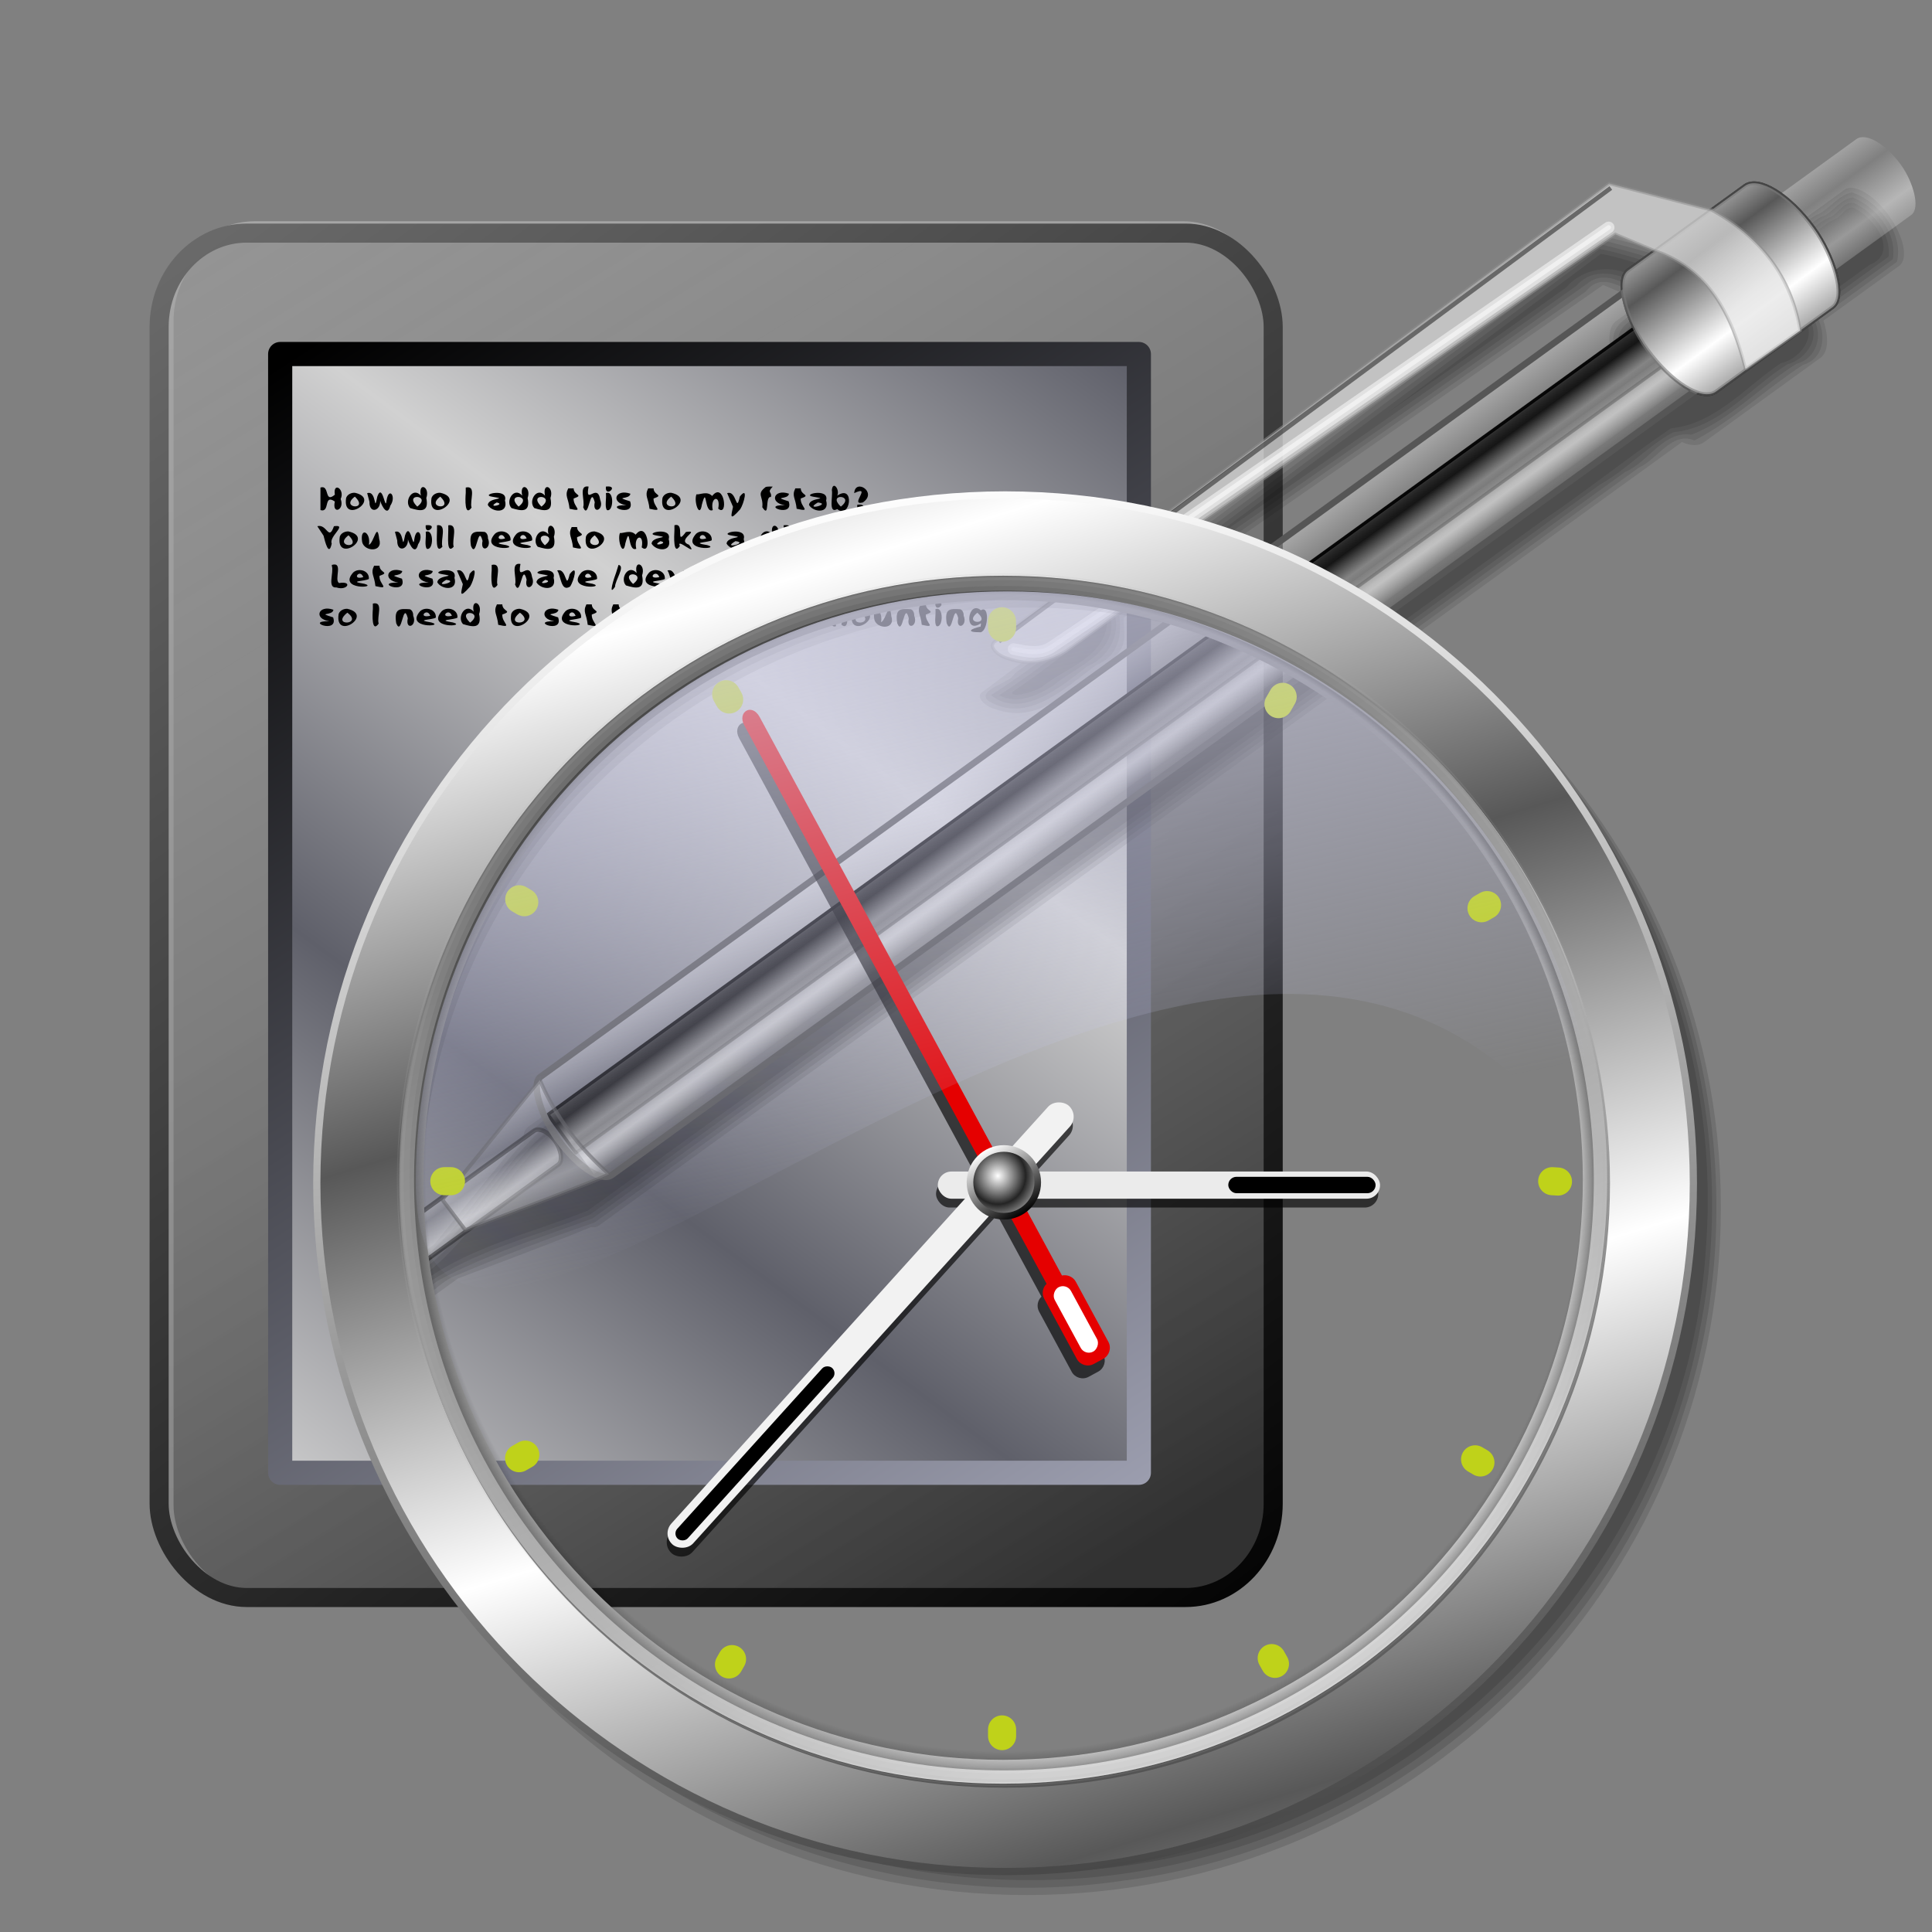<?xml version="1.0" encoding="UTF-8" standalone="no"?>
<!-- Created with Inkscape (http://www.inkscape.org/) -->

<svg
   xmlns:dc="http://purl.org/dc/elements/1.1/"
   xmlns:cc="http://creativecommons.org/ns#"
   xmlns:rdf="http://www.w3.org/1999/02/22-rdf-syntax-ns#"
   xmlns:svg="http://www.w3.org/2000/svg"
   xmlns="http://www.w3.org/2000/svg"
   xmlns:xlink="http://www.w3.org/1999/xlink"
   xmlns:sodipodi="http://sodipodi.sourceforge.net/DTD/sodipodi-0.dtd"
   xmlns:inkscape="http://www.inkscape.org/namespaces/inkscape"
   id="svg2"
   sodipodi:version="0.32"
   inkscape:version="0.91 r13725"
   width="256"
   height="256"
   sodipodi:docname="text-x-lua.svg"
   inkscape:output_extension="org.inkscape.output.svg.inkscape"
   version="1.1">
  <rect width="100%" height="100%" fill="#808080" stroke="none"/>
  <defs
     id="defs5">
    <linearGradient
       id="linearGradient4692"
       inkscape:collect="always">
      <stop
         stop-opacity="1"
         stop-color="#5f606a"
         id="stop4694" />
      <stop
         stop-opacity="1"
         stop-color="#d1d1d1"
         id="stop4696"
         offset="1" />
    </linearGradient>
    <linearGradient
       id="linearGradient2794">
      <stop
         id="stop2796"
         stop-color="#000000"
         stop-opacity="1" />
      <stop
         id="stop2798"
         offset="1"
         stop-color="#6a6a6a"
         stop-opacity="1" />
    </linearGradient>
    <linearGradient
       inkscape:collect="always"
       id="linearGradient2827">
      <stop
         id="stop2829"
         stop-color="#9b9dae"
         stop-opacity="1" />
      <stop
         offset="1"
         id="stop2831"
         stop-color="#000000"
         stop-opacity="1" />
    </linearGradient>
    <linearGradient
       id="linearGradient2799">
      <stop
         id="stop2801"
         stop-color="#000000"
         stop-opacity="1" />
      <stop
         offset="1"
         id="stop2803"
         stop-color="#ffffff"
         stop-opacity="1" />
    </linearGradient>
    <linearGradient
       id="linearGradient2768">
      <stop
         id="stop2770"
         stop-color="#343434"
         stop-opacity="1"
         style="stop-color:#818181;stop-opacity:1" />
      <stop
         offset="1"
         id="stop2772"
         stop-color="#a6a6a6"
         stop-opacity="1" />
    </linearGradient>
    <linearGradient
       id="linearGradient2760">
      <stop
         id="stop2762"
         stop-color="#2d2d2d"
         stop-opacity="0.953" />
      <stop
         offset="1"
         id="stop2764"
         stop-color="#bcbcbc"
         stop-opacity="0.349" />
    </linearGradient>
    <linearGradient
       inkscape:collect="always"
       xlink:href="#linearGradient2794"
       id="linearGradient3477"
       gradientUnits="userSpaceOnUse"
       gradientTransform="matrix(0.753,0,0,0.753,-190.191,42.108)"
       x1="244.3"
       y1="249.38"
       x2="56.783"
       y2="-5.474" />
    <linearGradient
       inkscape:collect="always"
       xlink:href="#linearGradient2827"
       id="linearGradient3483"
       gradientUnits="userSpaceOnUse"
       x1="191.75"
       y1="221.02"
       x2="73.39"
       y2="38.4"
       gradientTransform="matrix(0.857,0,0,0.857,-201.334,25.174)" />
    <linearGradient
       inkscape:collect="always"
       xlink:href="#linearGradient2760"
       id="linearGradient3486"
       gradientUnits="userSpaceOnUse"
       gradientTransform="matrix(0.766,0,0,0.766,-191.476,40.394)"
       x1="185.35"
       y1="248.74"
       x2="32.423"
       y2="0.484" />
    <linearGradient
       inkscape:collect="always"
       xlink:href="#linearGradient2768"
       id="linearGradient3488"
       gradientUnits="userSpaceOnUse"
       gradientTransform="matrix(0.766,0,0,0.766,-191.476,40.394)"
       x1="135.26"
       y1="249.71"
       x2="82.27"
       y2="0.484" />
    <linearGradient
       inkscape:collect="always"
       xlink:href="#linearGradient4692"
       id="linearGradient3200"
       x1="54.18"
       y1="137.72"
       x2="100.56"
       y2="75.22"
       gradientUnits="userSpaceOnUse"
       spreadMethod="reflect"
       gradientTransform="matrix(0.81,0,0,0.81,-190.801,24.4)" />
    <linearGradient
       id="linearGradient4037">
      <stop
         id="stop4039"
         stop-color="#636363"
         stop-opacity="1" />
      <stop
         id="stop4041"
         offset="1"
         stop-color="#dbdbdb"
         stop-opacity="1" />
    </linearGradient>
    <linearGradient
       id="linearGradient4029">
      <stop
         id="stop4031"
         stop-color="#585858"
         stop-opacity="1" />
      <stop
         id="stop4033"
         offset="1"
         stop-color="#ffffff"
         stop-opacity="1" />
    </linearGradient>
    <linearGradient
       id="linearGradient3920">
      <stop
         id="stop3922"
         stop-color="#ffffff"
         stop-opacity="1" />
      <stop
         id="stop3924"
         offset="1"
         stop-color="#474747"
         stop-opacity="1" />
    </linearGradient>
    <linearGradient
       gradientTransform="matrix(1.911,0,0,1.911,-307.712,24.217)"
       y2="97.67"
       x2="57.09"
       y1="1.279"
       x1="41.05"
       gradientUnits="userSpaceOnUse"
       id="linearGradient3933"
       xlink:href="#linearGradient3920"
       inkscape:collect="always" />
    <linearGradient
       gradientTransform="matrix(1.911,0,0,1.911,-308.505,-1796.509)"
       spreadMethod="reflect"
       gradientUnits="userSpaceOnUse"
       y2="961.62"
       x2="31.739"
       y1="990.5"
       x1="40.615"
       id="linearGradient4035"
       xlink:href="#linearGradient4029"
       inkscape:collect="always" />
    <linearGradient
       gradientTransform="matrix(1.911,0,0,1.911,-308.505,23.688)"
       gradientUnits="userSpaceOnUse"
       y2="84.946"
       x2="65.824"
       y1="15.271"
       x1="33.22"
       id="linearGradient4043"
       xlink:href="#linearGradient4037"
       inkscape:collect="always" />
    <radialGradient
       inkscape:collect="always"
       xlink:href="#linearGradient3770"
       id="radialGradient3776"
       cx="45.49"
       cy="48.736"
       fx="45.49"
       fy="23.2"
       r="41.28"
       gradientUnits="userSpaceOnUse" />
    <linearGradient
       inkscape:collect="always"
       xlink:href="#linearGradient3763"
       id="linearGradient3772"
       gradientUnits="userSpaceOnUse"
       x1="29.781"
       y1="20.22"
       x2="37.608"
       y2="56.32"
       gradientTransform="matrix(1.121,0,0,1.121,-7.824,942.985)" />
    <radialGradient
       inkscape:collect="always"
       xlink:href="#linearGradient5080"
       id="radialGradient5086"
       cx="47.961"
       cy="48.78"
       fx="47.961"
       fy="48.78"
       r="3.569"
       gradientUnits="userSpaceOnUse"
       gradientTransform="matrix(0.706,-0.001,0.001,0.721,14.222,13.926)"
       spreadMethod="reflect" />
    <linearGradient
       inkscape:collect="always"
       xlink:href="#linearGradient2799"
       id="linearGradient5078"
       x1="50.565"
       y1="52.48"
       x2="46.959"
       y2="46.715"
       gradientUnits="userSpaceOnUse" />
    <linearGradient
       id="linearGradient5080">
      <stop
         id="stop5082"
         stop-color="#ffffff"
         stop-opacity="1" />
      <stop
         offset="1"
         id="stop5084"
         stop-color="#242424"
         stop-opacity="1" />
    </linearGradient>
    <linearGradient
       id="linearGradient3763">
      <stop
         id="stop3765"
         stop-color="#d3d3ea"
         stop-opacity="0.7" />
      <stop
         offset="1"
         id="stop3767"
         stop-color="#c6c8ee"
         stop-opacity="0" />
    </linearGradient>
    <linearGradient
       id="linearGradient3770">
      <stop
         id="stop3772"
         stop-color="#ffffff"
         stop-opacity="0" />
      <stop
         id="stop3778"
         offset="0.98"
         stop-color="#000000"
         stop-opacity="0" />
      <stop
         offset="1"
         id="stop3774"
         stop-color="#000000"
         stop-opacity="0.312" />
    </linearGradient>
    <linearGradient
       inkscape:collect="always"
       xlink:href="#linearGradient3578"
       id="linearGradient2595"
       gradientUnits="userSpaceOnUse"
       spreadMethod="reflect"
       x1="13.515"
       y1="-7.475"
       x2="16.09"
       y2="-7.475" />
    <linearGradient
       inkscape:collect="always"
       xlink:href="#linearGradient3578"
       id="linearGradient3610"
       gradientUnits="userSpaceOnUse"
       spreadMethod="reflect"
       x1="15.65"
       y1="-2.21"
       x2="16.09"
       y2="-7.475" />
    <linearGradient
       inkscape:collect="always"
       xlink:href="#linearGradient3578"
       id="linearGradient3608"
       gradientUnits="userSpaceOnUse"
       spreadMethod="reflect"
       x1="10.621"
       y1="-6.409"
       x2="16.09"
       y2="-7.475" />
    <linearGradient
       inkscape:collect="always"
       xlink:href="#linearGradient3578"
       id="linearGradient3606"
       gradientUnits="userSpaceOnUse"
       spreadMethod="reflect"
       x1="11.187"
       y1="-5.887"
       x2="9.718"
       y2="-1.513" />
    <linearGradient
       inkscape:collect="always"
       xlink:href="#linearGradient3578"
       id="linearGradient3604"
       gradientUnits="userSpaceOnUse"
       spreadMethod="reflect"
       x1="7.771"
       y1="-3.754"
       x2="12.916"
       y2="-4.516" />
    <linearGradient
       inkscape:collect="always"
       xlink:href="#linearGradient3578"
       id="linearGradient3602"
       gradientUnits="userSpaceOnUse"
       spreadMethod="reflect"
       x1="17.08"
       y1="-2.275"
       x2="14.94"
       y2="-3.733" />
    <linearGradient
       inkscape:collect="always"
       xlink:href="#linearGradient3578"
       id="linearGradient3600"
       gradientUnits="userSpaceOnUse"
       spreadMethod="reflect"
       x1="15.582"
       y1="-6.256"
       x2="17.377"
       y2="-1.992" />
    <linearGradient
       inkscape:collect="always"
       xlink:href="#linearGradient3578"
       id="linearGradient3598"
       gradientUnits="userSpaceOnUse"
       spreadMethod="reflect"
       x1="16.691"
       y1="-10.978"
       x2="16.09"
       y2="-7.475" />
    <linearGradient
       inkscape:collect="always"
       xlink:href="#linearGradient3578"
       id="linearGradient3596"
       gradientUnits="userSpaceOnUse"
       spreadMethod="reflect"
       x1="16.387"
       y1="-11.391"
       x2="11.132"
       y2="-11.199" />
    <linearGradient
       inkscape:collect="always"
       xlink:href="#linearGradient3578"
       id="linearGradient3594"
       gradientUnits="userSpaceOnUse"
       spreadMethod="reflect"
       x1="12.04"
       y1="-11.587"
       x2="8.696"
       y2="-2.688" />
    <linearGradient
       inkscape:collect="always"
       xlink:href="#linearGradient3578"
       id="linearGradient3592"
       gradientUnits="userSpaceOnUse"
       spreadMethod="reflect"
       x1="12.906"
       y1="-10.151"
       x2="11.372"
       y2="-5.778" />
    <linearGradient
       inkscape:collect="always"
       xlink:href="#linearGradient3578"
       id="linearGradient3590"
       gradientUnits="userSpaceOnUse"
       spreadMethod="reflect"
       x1="16.387"
       y1="-5.908"
       x2="17.747"
       y2="-6.953" />
    <linearGradient
       inkscape:collect="always"
       xlink:href="#linearGradient3578"
       id="linearGradient3588"
       gradientUnits="userSpaceOnUse"
       spreadMethod="reflect"
       x1="13.515"
       y1="-7.475"
       x2="17.07"
       y2="-8.02" />
    <linearGradient
       inkscape:collect="always"
       xlink:href="#linearGradient3578"
       id="linearGradient3586"
       gradientUnits="userSpaceOnUse"
       spreadMethod="reflect"
       x1="16.909"
       y1="-5.212"
       x2="18.617"
       y2="-6.583" />
    <linearGradient
       id="linearGradient3578">
      <stop
         id="stop3580"
         stop-color="#000000"
         stop-opacity="1" />
      <stop
         offset="1"
         id="stop3582"
         stop-color="#fffcfc"
         stop-opacity="1" />
    </linearGradient>
    <linearGradient
       inkscape:collect="always"
       xlink:href="#linearGradient3193"
       id="linearGradient3310"
       gradientUnits="userSpaceOnUse"
       spreadMethod="reflect"
       x1="12.738"
       y1="98.55"
       x2="14.11"
       y2="105.75" />
    <linearGradient
       inkscape:collect="always"
       xlink:href="#linearGradient3193"
       id="linearGradient3308"
       gradientUnits="userSpaceOnUse"
       x1="249.07"
       y1="99.28"
       x2="248.4"
       y2="109.3" />
    <linearGradient
       inkscape:collect="always"
       xlink:href="#linearGradient3193"
       id="linearGradient3304"
       gradientUnits="userSpaceOnUse"
       gradientTransform="translate(0,-1.636)"
       spreadMethod="reflect"
       x1="124.98"
       y1="98.47"
       x2="124.98"
       y2="101.45" />
    <linearGradient
       inkscape:collect="always"
       xlink:href="#linearGradient3193"
       id="linearGradient3302"
       gradientUnits="userSpaceOnUse"
       spreadMethod="reflect"
       x1="131.09"
       y1="97.4"
       x2="131.09"
       y2="105.34" />
    <linearGradient
       inkscape:collect="always"
       xlink:href="#linearGradient3203"
       id="linearGradient3300"
       gradientUnits="userSpaceOnUse"
       gradientTransform="matrix(1.01,0,0,1,0.489,19.628)"
       spreadMethod="reflect"
       x1="124.63"
       y1="84.17"
       x2="124.63"
       y2="80.895" />
    <linearGradient
       inkscape:collect="always"
       xlink:href="#linearGradient3193"
       id="linearGradient3298"
       gradientUnits="userSpaceOnUse"
       spreadMethod="reflect"
       x1="267.48"
       y1="98.35"
       x2="267.48"
       y2="105.16" />
    <linearGradient
       inkscape:collect="always"
       xlink:href="#linearGradient3193"
       id="linearGradient3296"
       gradientUnits="userSpaceOnUse"
       gradientTransform="matrix(1.323,0,0,0.987,2.529,1.331)"
       spreadMethod="reflect"
       x1="3.141"
       y1="99.81"
       x2="3.141"
       y2="103.39" />
    <linearGradient
       id="linearGradient3193">
      <stop
         id="stop3195"
         stop-color="#ffffff"
         stop-opacity="0.425" />
      <stop
         offset="1"
         id="stop3197"
         stop-color="#ffffff"
         stop-opacity="0" />
    </linearGradient>
    <linearGradient
       id="linearGradient3203">
      <stop
         id="stop3205"
         stop-color="#000000"
         stop-opacity="1" />
      <stop
         offset="1"
         id="stop3207"
         stop-color="#5a5a5a"
         stop-opacity="1" />
    </linearGradient>
    <linearGradient
       y2="96.73"
       x2="244.8"
       y1="109.09"
       x1="244.66"
       spreadMethod="reflect"
       gradientTransform="matrix(1.321,0,0,0.997,-74.26,0.323)"
       gradientUnits="userSpaceOnUse"
       id="linearGradient3533"
       xlink:href="#linearGradient4029"
       inkscape:collect="always" />
  </defs>
  <sodipodi:namedview
     inkscape:window-height="1056"
     inkscape:window-width="1920"
     inkscape:pageshadow="2"
     inkscape:pageopacity="0.0"
     guidetolerance="10.0"
     gridtolerance="10.0"
     objecttolerance="10.0"
     borderopacity="1.0"
     bordercolor="#666666"
     pagecolor="#ffffff"
     id="base"
     inkscape:zoom="3.5585938"
     inkscape:cx="128"
     inkscape:cy="128"
     inkscape:window-x="0"
     inkscape:window-y="0"
     inkscape:current-layer="svg2"
     showgrid="false"
     inkscape:window-maximized="1" />
  <g
     id="g4346"
     transform="translate(183.205,-14.865)">
    <rect
       ry="12.437"
       rx="11.608"
       y="44.943"
       x="-160.973"
       height="181.853"
       width="146.156"
       id="rect1873"
       stroke-miterlimit="4"
       style="fill:url(#linearGradient3486);fill-opacity:1;stroke:url(#linearGradient3488);stroke-width:1.532;stroke-linecap:round;stroke-linejoin:round;stroke-miterlimit:4;stroke-dasharray:none;stroke-dashoffset:0;stroke-opacity:1" />
    <path
       d="m -146.08,61.775 113.78,0 0,148.24 -113.78,0 z"
       id="rect2825"
       stroke-miterlimit="4"
       style="fill:url(#linearGradient3200);fill-opacity:1;stroke:url(#linearGradient3483);stroke-width:3.2;stroke-linecap:round;stroke-linejoin:round;stroke-miterlimit:4;stroke-dasharray:none;stroke-dashoffset:0;stroke-opacity:1"
       inkscape:connector-curvature="0" />
    <rect
       id="rect1903"
       width="147.62"
       height="180.79"
       x="-162.12"
       y="45.753"
       rx="11.608"
       ry="12.437"
       stroke-miterlimit="4"
       style="fill:none;fill-opacity:1;stroke:url(#linearGradient3477);stroke-width:2.527;stroke-linecap:round;stroke-linejoin:round;stroke-miterlimit:4;stroke-dasharray:none;stroke-dashoffset:0;stroke-opacity:1" />
  </g>
  <g
     id="text4333"
     transform="matrix(0.41,0,0,0.41,59.828,55.032)"
     stroke-opacity="1"
     font-family="sans-serif"
     fill="#000000"
     stroke="none"
     font-style="normal"
     word-spacing="0"
     stroke-linejoin="miter"
     line-height="125%"
     fill-opacity="1"
     font-weight="bold"
     stroke-linecap="butt"
     stroke-width="1"
     font-stretch="normal"
     letter-spacing="0.21"
     font-variant="normal"
     font-size="10">
    <path
       d="m -42.358,23.34 c 3.097,-1.018 1.13,5.278 4.653,2.316 -0.658,-4.358 3.38,-1.77 1.88,1.385 1.403,3.603 -2.885,5.256 -1.88,0.814 -3.781,-2.564 -1.42,3.735 -4.653,2.775 0,-2.43 0,-4.86 0,-7.29 z"
       id="path4350"
       inkscape:connector-curvature="0" />
    <path
       d="m -31.244,26.279 c -5.025,3.779 4.819,4.608 0,0 z m 0,-1.25 c 8.729,1.955 -4.201,10.443 -2.814,1.67 0.391,-1.148 1.674,-1.729 2.814,-1.67 z"
       id="path4352"
       inkscape:connector-curvature="0" />
    <path
       d="m -27.25,25.161 c 3.194,-1.056 2.094,6.995 3.277,1.074 1.714,-4.702 2.592,5.151 2.974,1.31 0.704,-4.614 3.313,-1.373 1.228,1.642 -1.126,4.497 -3.526,-1.72 -3.322,-1.867 0.454,3.554 -3.54,4.752 -3.424,0.627 -0.245,-0.928 -0.489,-1.857 -0.734,-2.785 z"
       id="path4354"
       inkscape:connector-curvature="0" />
    <path
       d="m -9.906,25.962 c -0.94,-4.546 3.06,-2.947 1.758,0.771 1.006,4.9 -2.154,4.175 -5.22,3.238 -2.088,-2.269 0.874,-7.032 3.462,-4.009 z m -1.152,3.54 c 4.877,-3.744 -4.701,-4.543 0,0 z"
       id="path4356"
       inkscape:connector-curvature="0" />
    <path
       d="m -3.646,26.279 c -5.025,3.779 4.819,4.608 0,0 z m 0,-1.25 c 8.729,1.955 -4.201,10.443 -2.814,1.67 0.391,-1.148 1.674,-1.729 2.814,-1.67 z"
       id="path4358"
       inkscape:connector-curvature="0" />
    <path
       d="m 4.601,23.34 c 3.604,-0.819 1.179,4.391 1.88,6.476 -2.265,3.125 -2.05,-2.785 -1.88,-4.736 0,-0.58 0,-1.16 0,-1.739 z"
       id="path4360"
       inkscape:connector-curvature="0" />
    <path
       d="m 14.601,28.169 c -3.562,2.027 3.208,0.67 0,0 z m 2.671,-0.659 c 1.219,4.333 -4.105,3.903 -5.532,1.479 0.081,-2.59 7.138,-1.736 1.377,-2.686 -4.173,-0.648 5.309,-2.999 4.155,1.206 z"
       id="path4362"
       inkscape:connector-curvature="0" />
    <path
       d="m 22.838,25.962 c -0.94,-4.546 3.06,-2.947 1.758,0.771 1.006,4.9 -2.154,4.175 -5.22,3.238 -2.088,-2.269 0.874,-7.032 3.462,-4.009 z m -1.152,3.54 c 4.877,-3.744 -4.701,-4.543 0,0 z"
       id="path4364"
       inkscape:connector-curvature="0" />
    <path
       d="m 30.216,25.962 c -0.94,-4.546 3.06,-2.947 1.758,0.771 1.006,4.9 -2.154,4.175 -5.22,3.238 -2.088,-2.269 0.874,-7.032 3.462,-4.009 z m -1.152,3.54 c 4.877,-3.744 -4.701,-4.543 0,0 z"
       id="path4366"
       inkscape:connector-curvature="0" />
    <path
       d="m 39.469,23.609 c 0.056,2.343 3.474,2.079 0,3.265 -0.216,2.75 3.729,4.475 -1.318,3.327 -0.358,-3.58 -1.665,-4.074 -0.43,-6.592 0.583,0 1.165,0 1.748,0 z"
       id="path4368"
       inkscape:connector-curvature="0" />
    <path
       d="m 48.053,27.3 c 1.373,3.402 -2.633,4.812 -1.758,0.791 -1.532,-5.869 -1.892,6.186 -3.74,1.614 0.698,-2.109 -1.672,-7.285 1.748,-6.673 -1.212,6.422 2.878,-1.528 3.75,4.268 z"
       id="path4370"
       inkscape:connector-curvature="0" />
    <path
       d="m 49.894,25.161 c 2.732,-1.195 2.564,6.168 0.36,5.469 -0.836,-0.989 -0.122,-3.869 -0.36,-5.469 z m 0,-2.129 c 4.632,-0.54 -0.414,3.928 0,0 z"
       id="path4372"
       inkscape:connector-curvature="0" />
    <path
       d="m 57.814,25.332 c -0.211,2.082 -5.682,0.743 -0.098,2.461 1.92,5.568 -9.554,1.112 -1.196,1.255 -5.21,-0.731 -3.637,-5.43 1.294,-3.716 z"
       id="path4374"
       inkscape:connector-curvature="0" />
    <path
       d="m 65.304,23.609 c 0.056,2.343 3.474,2.079 0,3.265 -0.216,2.75 3.729,4.475 -1.318,3.327 -0.358,-3.58 -1.665,-4.074 -0.43,-6.592 0.583,0 1.165,0 1.748,0 z"
       id="path4376"
       inkscape:connector-curvature="0" />
    <path
       d="m 70.993,26.279 c -5.025,3.779 4.819,4.608 0,0 z m 0,-1.25 c 8.729,1.955 -4.201,10.443 -2.814,1.67 0.391,-1.148 1.674,-1.729 2.814,-1.67 z"
       id="path4378"
       inkscape:connector-curvature="0" />
    <path
       d="m 84.23,26.07 c 3.885,-4.9 5.354,6.982 1.963,4.098 0.925,-4.631 -2.707,-3.917 -1.763,0.463 -2.911,1.216 -1.732,-8.382 -3.521,-1.765 -0.687,4.645 -2.67,-0.914 -1.758,-3.323 1.155,0.152 3.455,-1.187 5.078,0.528 z"
       id="path4380"
       inkscape:connector-curvature="0" />
    <path
       d="m 89.084,25.161 c 3.173,-1.083 2.829,6.848 4.104,1.081 2.815,-3.535 1.325,2.251 0.122,4.101 -3.764,4.276 -2.862,1.861 -2.336,-0.778 -0.63,-1.468 -1.26,-2.936 -1.889,-4.403 z"
       id="path4382"
       inkscape:connector-curvature="0" />
    <path
       d="m 103.82,23.032 c -2.044,2.082 -0.153,1.569 -0.599,3.379 -2.044,-0.397 -0.266,7.166 -2.78,3.294 0.424,-3.659 -2.075,-4.125 1.133,-6.565 0.741,-0.169 1.496,-0.089 2.246,-0.107 z"
       id="path4384"
       inkscape:connector-curvature="0" />
    <path
       d="m 109.059,25.332 c -0.211,2.082 -5.682,0.743 -0.098,2.461 1.92,5.568 -9.554,1.112 -1.196,1.255 -5.21,-0.731 -3.637,-5.43 1.294,-3.716 z"
       id="path4386"
       inkscape:connector-curvature="0" />
    <path
       d="m 112.863,23.609 c 0.056,2.343 3.474,2.079 0,3.265 -0.216,2.75 3.729,4.475 -1.318,3.327 -0.358,-3.58 -1.665,-4.074 -0.43,-6.592 0.583,0 1.165,0 1.748,0 z"
       id="path4388"
       inkscape:connector-curvature="0" />
    <path
       d="m 118.4,28.169 c -4.811,2.817 4.609,0.499 0,0 z m 2.671,-0.659 c 1.219,4.333 -4.105,3.903 -5.532,1.479 0.081,-2.59 7.138,-1.736 1.377,-2.686 -4.173,-0.648 5.309,-2.999 4.155,1.206 z"
       id="path4390"
       inkscape:connector-curvature="0" />
    <path
       d="m 125.827,29.502 c 4.891,-3.789 -4.737,-4.496 0,0 z m -1.162,-3.54 c 5.806,-3.958 4.248,7.944 0,4.34 -2.977,1.661 -1.341,-4.143 -1.748,-6.147 0.308,-3.14 2.663,-0.208 1.748,1.808 z"
       id="path4392"
       inkscape:connector-curvature="0" />
    <path
       d="m 132.917,28.169 c -4.454,1.146 3.178,-5.792 -2.773,-3.027 0.298,-4.865 7.686,-0.267 2.773,3.027 z m -1.763,0.723 c 4.746,-0.577 -0.629,4.6 0,0 z"
       id="path4394"
       inkscape:connector-curvature="0" />
    <path
       d="m -43.373,35.84 c 3.179,-0.852 3.617,4.987 5.376,0 4.61,-0.662 -1.726,3.304 -0.718,5.606 -0.914,4.417 -2.144,-0.546 -2.643,-2.547 -0.672,-1.02 -1.343,-2.04 -2.015,-3.06 z"
       id="path4396"
       inkscape:connector-curvature="0" />
    <path
       d="m -33.295,38.779 c -5.025,3.779 4.819,4.608 0,0 z m 0,-1.25 c 8.729,1.955 -4.201,10.443 -2.814,1.67 0.391,-1.148 1.674,-1.729 2.814,-1.67 z"
       id="path4398"
       inkscape:connector-curvature="0" />
    <path
       d="m -28.871,41.001 c -0.846,-5.098 2.887,-3.386 2.178,0.854 1.616,-0.627 2.661,-7.764 3.32,-1.882 1.384,4.393 -4.7,4.166 -5.498,1.027 l 3.4e-5,4e-6 z"
       id="path4400"
       inkscape:connector-curvature="0" />
    <path
       d="m -18.275,37.661 c 3.194,-1.056 2.094,6.995 3.277,1.074 1.714,-4.702 2.592,5.151 2.974,1.31 0.704,-4.614 3.313,-1.373 1.228,1.642 -1.126,4.497 -3.526,-1.72 -3.322,-1.867 0.454,3.554 -3.54,4.752 -3.424,0.627 -0.245,-0.928 -0.489,-1.857 -0.734,-2.785 z"
       id="path4402"
       inkscape:connector-curvature="0" />
    <path
       d="m -8.339,37.661 c 2.732,-1.195 2.564,6.168 0.36,5.469 -0.836,-0.989 -0.122,-3.869 -0.36,-5.469 z m 0,-2.129 c 4.632,-0.54 -0.414,3.928 0,0 z"
       id="path4404"
       inkscape:connector-curvature="0" />
    <path
       d="m -4.691,35.532 c 3.415,-0.52 1.049,4.742 1.748,6.938 -2.394,2.657 -1.718,-3.451 -1.748,-5.354 0,-0.528 0,-1.056 0,-1.584 z"
       id="path4406"
       inkscape:connector-curvature="0" />
    <path
       d="m -1.044,35.532 c 3.415,-0.52 1.049,4.742 1.748,6.938 -2.394,2.657 -1.718,-3.451 -1.748,-5.354 0,-0.528 0,-1.056 0,-1.584 z"
       id="path4408"
       inkscape:connector-curvature="0" />
    <path
       d="m 11.788,39.8 c 1.372,3.412 -2.639,4.806 -1.758,0.781 -1.541,-5.846 -1.89,6.196 -3.74,1.624 -0.749,-4.78 1.002,-4.746 4.402,-4.53 0.841,0.319 1.124,1.32 1.096,2.125 z"
       id="path4410"
       inkscape:connector-curvature="0" />
    <path
       d="m 19.088,40.381 c -1.161,0.768 -7.093,0.66 -1.45,1.567 4.733,1.285 -8.745,2.125 -3.613,-3.652 1.758,-1.629 5.291,-0.611 5.063,2.085 z m -1.797,-0.581 c -1.136,-2.991 -4.006,1.141 0,0 z"
       id="path4412"
       inkscape:connector-curvature="0" />
    <path
       d="m 26.075,40.381 c -1.161,0.768 -7.093,0.66 -1.45,1.567 4.733,1.285 -8.745,2.125 -3.613,-3.652 1.758,-1.629 5.291,-0.611 5.063,2.085 z m -1.797,-0.581 c -1.136,-2.991 -4.006,1.141 0,0 z"
       id="path4414"
       inkscape:connector-curvature="0" />
    <path
       d="m 31.325,38.462 c -0.94,-4.546 3.06,-2.947 1.758,0.771 1.006,4.9 -2.154,4.175 -5.22,3.238 -2.054,-2.292 0.821,-7.022 3.462,-4.009 z m -1.152,3.54 c 4.877,-3.744 -4.701,-4.543 0,0 z"
       id="path4416"
       inkscape:connector-curvature="0" />
    <path
       d="m 40.578,36.109 c 0.056,2.343 3.474,2.079 0,3.265 -0.216,2.75 3.729,4.475 -1.318,3.327 -0.358,-3.58 -1.665,-4.074 -0.43,-6.592 0.583,0 1.165,0 1.748,0 z"
       id="path4418"
       inkscape:connector-curvature="0" />
    <path
       d="m 46.266,38.779 c -5.025,3.779 4.819,4.608 0,0 z m 0,-1.25 c 8.729,1.955 -4.201,10.443 -2.814,1.67 0.391,-1.148 1.674,-1.729 2.814,-1.67 z"
       id="path4420"
       inkscape:connector-curvature="0" />
    <path
       d="m 59.503,38.57 c 3.885,-4.9 5.354,6.982 1.963,4.098 0.925,-4.631 -2.707,-3.917 -1.763,0.463 -2.911,1.216 -1.732,-8.382 -3.521,-1.765 -0.687,4.645 -2.67,-0.914 -1.758,-3.323 1.155,0.152 3.455,-1.187 5.078,0.528 z"
       id="path4422"
       inkscape:connector-curvature="0" />
    <path
       d="m 67.526,40.669 c -3.562,2.027 3.208,0.67 0,0 z m 2.671,-0.659 c 1.219,4.333 -4.105,3.903 -5.532,1.479 0.081,-2.59 7.138,-1.736 1.377,-2.686 -4.173,-0.648 5.309,-2.999 4.155,1.206 z"
       id="path4424"
       inkscape:connector-curvature="0" />
    <path
       d="m 72.043,35.532 c 3.641,-1.078 0.067,7.092 3.713,2.176 5.019,-0.781 -3.383,2.581 1.021,4.12 3.141,4.379 -4.318,-2.57 -2.985,0.409 -2.146,3.232 -1.866,-3.168 -1.748,-5.121 0,-0.528 0,-1.056 0,-1.584 z"
       id="path4426"
       inkscape:connector-curvature="0" />
    <path
       d="m 84.098,40.381 c -1.161,0.768 -7.093,0.66 -1.45,1.567 4.733,1.285 -8.745,2.125 -3.613,-3.652 1.758,-1.629 5.291,-0.611 5.063,2.085 z M 82.301,39.8 c -1.136,-2.991 -4.006,1.141 0,0 z"
       id="path4428"
       inkscape:connector-curvature="0" />
    <path
       d="m 91.764,40.669 c -4.811,2.817 4.609,0.499 0,0 z m 2.671,-0.659 c 1.219,4.333 -4.105,3.903 -5.532,1.479 0.081,-2.59 7.138,-1.736 1.377,-2.686 -4.173,-0.648 5.309,-2.999 4.155,1.206 z"
       id="path4430"
       inkscape:connector-curvature="0" />
    <path
       d="m 103.688,38.462 c -0.94,-4.546 3.06,-2.947 1.758,0.771 1.006,4.9 -2.154,4.175 -5.22,3.238 -2.054,-2.292 0.821,-7.022 3.462,-4.009 z m -1.152,3.54 c 4.877,-3.744 -4.701,-4.543 0,0 z"
       id="path4432"
       inkscape:connector-curvature="0" />
    <path
       d="m 107.346,37.661 c 2.732,-1.195 2.564,6.168 0.36,5.469 -0.837,-0.989 -0.122,-3.869 -0.36,-5.469 z m 0,-2.129 c 4.632,-0.54 -0.414,3.928 0,0 z"
       id="path4434"
       inkscape:connector-curvature="0" />
    <path
       d="m 115.056,39.151 c -2.827,-1.3 -2.667,7.987 -4.062,2.129 -1.048,-4.469 2.278,-3.688 4.059,-3.249 0.001,0.373 0.003,0.747 0.003,1.119 z"
       id="path4436"
       inkscape:connector-curvature="0" />
    <path
       d="m 121.603,40.381 c -1.161,0.768 -7.093,0.66 -1.45,1.567 4.733,1.285 -8.745,2.125 -3.613,-3.652 1.758,-1.629 5.291,-0.611 5.063,2.085 z m -1.797,-0.581 c -1.136,-2.991 -4.006,1.141 0,0 z"
       id="path4438"
       inkscape:connector-curvature="0" />
    <path
       d="m 127.551,37.832 c 0.61,1.716 -6.034,1.687 -1.46,4.189 5.547,1.242 -7.643,1.828 -2.534,-3.73 1.092,-0.952 2.706,-0.907 3.994,-0.459 z"
       id="path4440"
       inkscape:connector-curvature="0" />
    <path
       d="m 131.189,36.109 c 0.056,2.343 3.474,2.079 0,3.265 -0.216,2.75 3.729,4.475 -1.318,3.327 -0.358,-3.58 -1.665,-4.074 -0.43,-6.592 0.583,0 1.165,0 1.748,0 z"
       id="path4442"
       inkscape:connector-curvature="0" />
    <path
       d="m 136.877,38.779 c -5.025,3.779 4.819,4.608 0,0 z m 0,-1.25 c 8.729,1.955 -4.201,10.443 -2.814,1.67 0.391,-1.148 1.674,-1.729 2.814,-1.67 z"
       id="path4444"
       inkscape:connector-curvature="0" />
    <path
       d="m 145.422,39.151 c -2.827,-1.3 -2.667,7.987 -4.062,2.129 -1.048,-4.469 2.278,-3.688 4.059,-3.249 10e-4,0.373 0.003,0.747 0.003,1.119 z"
       id="path4446"
       inkscape:connector-curvature="0" />
    <path
       d="m 145.793,37.661 c 3.173,-1.083 2.829,6.848 4.104,1.081 2.815,-3.535 1.325,2.251 0.122,4.101 -3.764,4.276 -2.862,1.861 -2.336,-0.778 -0.63,-1.468 -1.26,-2.936 -1.889,-4.403 z"
       id="path4448"
       inkscape:connector-curvature="0" />
    <path
       d="m 160.901,35.532 c 4.663,-0.539 -0.407,3.928 0,0 z m -0.361,0 c -2.413,2.552 -0.383,1.611 2.124,2.591 0.976,2.489 -1.209,7.874 -1.763,3.156 0.711,-4.374 -3.506,-1.917 -1.978,1.332 -2.772,2.62 -0.87,-3.991 -2.622,-4.163 0.659,-1.234 1.511,-3.627 4.238,-2.916 z"
       id="path4450"
       inkscape:connector-curvature="0" />
    <path
       d="m 168.835,39.151 c -2.827,-1.3 -2.667,7.987 -4.062,2.129 -1.048,-4.469 2.278,-3.688 4.059,-3.249 0.001,0.373 0.003,0.747 0.003,1.119 z"
       id="path4452"
       inkscape:connector-curvature="0" />
    <path
       d="m 174.197,37.832 c -0.211,2.082 -5.682,0.743 -0.098,2.461 1.92,5.568 -9.554,1.112 -1.196,1.255 -5.21,-0.731 -3.637,-5.43 1.294,-3.716 z"
       id="path4454"
       inkscape:connector-curvature="0" />
    <path
       d="m 178,36.109 c 0.056,2.343 3.474,2.079 0,3.265 -0.216,2.75 3.729,4.475 -1.318,3.327 -0.358,-3.58 -1.665,-4.074 -0.43,-6.592 0.583,0 1.165,0 1.748,0 z"
       id="path4456"
       inkscape:connector-curvature="0" />
    <path
       d="m 181.267,41.24 c 4.777,-0.633 -0.612,5.127 0,0 z"
       id="path4458"
       inkscape:connector-curvature="0" />
    <path
       d="m -38.671,48.34 c 3.865,-1.128 0.591,4.884 2.342,5.869 4.508,-0.758 2.652,2.591 -0.862,1.421 -3.097,0.291 -0.752,-4.86 -1.48,-6.938 l 0,-0.352 z"
       id="path4460"
       inkscape:connector-curvature="0" />
    <path
       d="m -26.713,52.881 c -1.161,0.768 -7.093,0.66 -1.45,1.567 4.733,1.285 -8.745,2.125 -3.613,-3.652 1.758,-1.629 5.291,-0.611 5.063,2.085 z m -1.797,-0.581 c -1.136,-2.991 -4.006,1.141 0,0 z"
       id="path4462"
       inkscape:connector-curvature="0" />
    <path
       d="m -23.275,48.609 c 0.056,2.343 3.474,2.079 0,3.265 -0.216,2.75 3.729,4.475 -1.318,3.327 -0.358,-3.58 -1.665,-4.074 -0.43,-6.592 0.583,0 1.165,0 1.748,0 z"
       id="path4464"
       inkscape:connector-curvature="0" />
    <path
       d="m -15.917,50.332 c -0.211,2.082 -5.682,0.743 -0.098,2.461 1.92,5.568 -9.554,1.112 -1.196,1.255 -5.21,-0.731 -3.637,-5.43 1.294,-3.716 z"
       id="path4466"
       inkscape:connector-curvature="0" />
    <path
       d="m -6.063,50.332 c -0.211,2.082 -5.682,0.743 -0.098,2.461 1.92,5.568 -9.554,1.112 -1.196,1.255 -5.21,-0.731 -3.637,-5.43 1.294,-3.716 z"
       id="path4468"
       inkscape:connector-curvature="0" />
    <path
       d="m -1.718,53.169 c -4.811,2.817 4.609,0.499 0,0 z m 2.671,-0.659 c 1.219,4.333 -4.105,3.903 -5.532,1.479 0.081,-2.59 7.138,-1.736 1.377,-2.686 -4.173,-0.648 5.309,-2.999 4.155,1.206 z"
       id="path4470"
       inkscape:connector-curvature="0" />
    <path
       d="m 1.769,50.161 c 3.173,-1.083 2.829,6.848 4.104,1.081 2.815,-3.535 1.325,2.251 0.122,4.101 C 2.23,59.619 3.132,57.204 3.658,54.565 3.028,53.097 2.399,51.629 1.769,50.161 Z"
       id="path4472"
       inkscape:connector-curvature="0" />
    <path
       d="m 12.985,48.34 c 3.604,-0.819 1.179,4.391 1.88,6.476 -2.265,3.125 -2.05,-2.785 -1.88,-4.736 0,-0.58 0,-1.16 0,-1.739 z"
       id="path4474"
       inkscape:connector-curvature="0" />
    <path
       d="m 26.032,52.3 c 1.373,3.402 -2.633,4.812 -1.758,0.791 -1.532,-5.869 -1.892,6.186 -3.74,1.614 0.698,-2.109 -1.672,-7.285 1.748,-6.673 -1.212,6.422 2.878,-1.528 3.75,4.268 z"
       id="path4476"
       inkscape:connector-curvature="0" />
    <path
       d="m 30.324,53.169 c -3.562,2.027 3.208,0.67 0,0 z m 2.671,-0.659 c 1.219,4.333 -4.105,3.903 -5.532,1.479 0.081,-2.59 7.138,-1.736 1.377,-2.686 -4.173,-0.648 5.309,-2.999 4.155,1.206 z"
       id="path4478"
       inkscape:connector-curvature="0" />
    <path
       d="m 34.152,50.161 c 3.209,-1.092 2.634,6.931 4.048,1.167 2.854,-3.694 1.416,2.099 0.139,3.997 -3.025,1.968 -2.933,-3.493 -4.187,-5.165 z"
       id="path4480"
       inkscape:connector-curvature="0" />
    <path
       d="m 47.033,52.881 c -1.161,0.768 -7.093,0.66 -1.45,1.567 4.733,1.285 -8.745,2.125 -3.613,-3.652 1.758,-1.629 5.291,-0.611 5.063,2.085 z m -1.797,-0.581 c -1.136,-2.991 -4.006,1.141 0,0 z"
       id="path4482"
       inkscape:connector-curvature="0" />
    <path
       d="m 53.976,48.34 c 2.301,0.388 -1.117,4.977 -1.128,7.063 -2.383,3.534 -0.243,-3.058 0.353,-4.584 0.258,-0.826 0.516,-1.652 0.775,-2.478 z"
       id="path4484"
       inkscape:connector-curvature="0" />
    <path
       d="m 59.831,50.962 c -0.94,-4.546 3.06,-2.947 1.758,0.771 1.006,4.9 -2.154,4.175 -5.22,3.238 -2.054,-2.292 0.821,-7.022 3.462,-4.009 z m -1.152,3.54 c 4.877,-3.744 -4.701,-4.543 0,0 z"
       id="path4486"
       inkscape:connector-curvature="0" />
    <path
       d="m 68.947,52.881 c -1.161,0.768 -7.093,0.66 -1.45,1.567 4.733,1.285 -8.745,2.125 -3.613,-3.652 1.758,-1.629 5.291,-0.611 5.063,2.085 z m -1.797,-0.581 c -0.981,-2.887 -4.319,0.913 0,0 z"
       id="path4488"
       inkscape:connector-curvature="0" />
    <path
       d="m 69.787,50.161 c 3.209,-1.092 2.634,6.931 4.048,1.167 2.854,-3.694 1.416,2.099 0.139,3.997 -2.995,1.998 -2.946,-3.504 -4.187,-5.165 z"
       id="path4490"
       inkscape:connector-curvature="0" />
    <path
       d="m 78.937,48.34 c 2.301,0.388 -1.117,4.977 -1.128,7.063 -2.383,3.534 -0.243,-3.058 0.353,-4.584 0.258,-0.826 0.516,-1.652 0.775,-2.478 z"
       id="path4492"
       inkscape:connector-curvature="0" />
    <path
       d="m 85.344,50.332 c -0.211,2.082 -5.682,0.743 -0.098,2.461 1.92,5.568 -9.554,1.112 -1.196,1.255 -5.21,-0.731 -3.637,-5.43 1.294,-3.716 z"
       id="path4494"
       inkscape:connector-curvature="0" />
    <path
       d="m 90.959,50.962 c -0.94,-4.546 3.06,-2.947 1.758,0.771 1.006,4.9 -2.154,4.175 -5.22,3.238 -2.054,-2.292 0.821,-7.022 3.462,-4.009 z m -1.152,3.54 c 4.877,-3.744 -4.701,-4.543 0,0 z"
       id="path4496"
       inkscape:connector-curvature="0" />
    <path
       d="m 97.526,54.502 c 4.891,-3.789 -4.737,-4.496 0,0 z m -1.162,-3.54 c 5.806,-3.958 4.248,7.944 0,4.34 -2.977,1.661 -1.341,-4.143 -1.748,-6.147 0.308,-3.14 2.663,-0.208 1.748,1.808 z"
       id="path4498"
       inkscape:connector-curvature="0" />
    <path
       d="m 102.214,48.34 c 2.717,-0.94 7.373,1.271 2.36,1.382 -3.165,0.889 7.317,2.923 1.066,5.883 -4.239,0.859 -5.101,-2.736 -0.502,-1.444 0.375,-4.236 -4.512,0.495 -2.925,-5.82 z"
       id="path4500"
       inkscape:connector-curvature="0" />
    <path
       d="m 115.295,53.169 c -3.562,2.027 3.208,0.67 0,0 z m 2.671,-0.659 c 1.219,4.333 -4.105,3.903 -5.532,1.479 0.082,-2.59 7.138,-1.736 1.377,-2.686 -4.173,-0.648 5.309,-2.999 4.155,1.206 z"
       id="path4502"
       inkscape:connector-curvature="0" />
    <path
       d="m 124.084,50.332 c -0.211,2.082 -5.682,0.743 -0.098,2.461 1.92,5.568 -9.554,1.112 -1.196,1.255 -5.21,-0.731 -3.637,-5.43 1.294,-3.716 z"
       id="path4504"
       inkscape:connector-curvature="0" />
    <path
       d="m 133.938,50.332 c -0.211,2.082 -5.682,0.743 -0.098,2.461 1.92,5.568 -9.554,1.112 -1.196,1.255 -5.21,-0.731 -3.637,-5.43 1.294,-3.716 z"
       id="path4506"
       inkscape:connector-curvature="0" />
    <path
       d="m 137.741,48.609 c 0.056,2.343 3.474,2.079 0,3.265 -0.216,2.75 3.729,4.475 -1.318,3.327 -0.358,-3.58 -1.665,-4.074 -0.43,-6.592 0.583,0 1.165,0 1.748,0 z"
       id="path4508"
       inkscape:connector-curvature="0" />
    <path
       d="m 143.43,51.279 c -5.025,3.779 4.819,4.608 0,0 z m 0,-1.25 c 8.729,1.955 -4.201,10.443 -2.814,1.67 0.391,-1.148 1.674,-1.729 2.814,-1.67 z"
       id="path4510"
       inkscape:connector-curvature="0" />
    <path
       d="m 151.975,51.651 c -2.827,-1.3 -2.667,7.987 -4.062,2.129 -1.048,-4.469 2.278,-3.688 4.059,-3.249 0.001,0.373 0.003,0.747 0.003,1.119 z"
       id="path4512"
       inkscape:connector-curvature="0" />
    <path
       d="m 155.515,53.169 c -3.562,2.027 3.208,0.67 0,0 z m 2.671,-0.659 c 1.219,4.333 -4.105,3.903 -5.532,1.479 0.082,-2.59 7.138,-1.736 1.377,-2.686 -4.173,-0.648 5.309,-2.999 4.155,1.206 z"
       id="path4514"
       inkscape:connector-curvature="0" />
    <path
       d="m 163.752,54.702 c -5.777,3.923 -4.206,-7.766 0,-4.193 2.852,-1.917 2.418,6.572 -0.095,7.104 -5.098,0.021 -3.123,-1.148 -0.005,-1.841 l 0.1,-0.695 0,-0.376 0,5e-6 z m -1.152,-3.403 c -4.849,3.861 4.724,4.013 0,0 z"
       id="path4516"
       inkscape:connector-curvature="0" />
    <path
       d="m 172.868,52.881 c -1.161,0.768 -7.093,0.66 -1.45,1.567 4.733,1.285 -8.745,2.125 -3.613,-3.652 1.758,-1.629 5.291,-0.611 5.063,2.085 z m -1.797,-0.581 c -1.136,-2.991 -4.006,1.141 0,0 z"
       id="path4518"
       inkscape:connector-curvature="0" />
    <path
       d="m -38.163,62.832 c -0.211,2.082 -5.682,0.743 -0.098,2.461 1.92,5.568 -9.554,1.112 -1.196,1.255 -5.21,-0.731 -3.637,-5.43 1.294,-3.716 z"
       id="path4520"
       inkscape:connector-curvature="0" />
    <path
       d="m -33.666,63.779 c -5.55,4.492 5.309,4.015 0,0 z m 0,-1.25 c 8.729,1.955 -4.201,10.443 -2.814,1.67 0.391,-1.148 1.674,-1.729 2.814,-1.67 z"
       id="path4522"
       inkscape:connector-curvature="0" />
    <path
       d="m -25.419,60.84 c 3.604,-0.819 1.179,4.391 1.88,6.476 -2.265,3.125 -2.05,-2.785 -1.88,-4.736 0,-0.58 0,-1.16 0,-1.739 z"
       id="path4524"
       inkscape:connector-curvature="0" />
    <path
       d="m -12.372,64.8 c 1.372,3.412 -2.639,4.806 -1.758,0.781 -1.541,-5.846 -1.89,6.196 -3.74,1.624 -0.749,-4.78 1.002,-4.746 4.402,-4.53 0.841,0.319 1.124,1.32 1.096,2.125 z"
       id="path4526"
       inkscape:connector-curvature="0" />
    <path
       d="m -5.072,65.381 c -1.161,0.768 -7.093,0.66 -1.45,1.567 4.733,1.285 -8.745,2.125 -3.613,-3.652 1.758,-1.629 5.291,-0.611 5.063,2.085 z m -1.797,-0.581 c -0.981,-2.887 -4.319,0.913 0,0 z"
       id="path4528"
       inkscape:connector-curvature="0" />
    <path
       d="M 1.915,65.381 C 0.754,66.149 -5.178,66.041 0.465,66.948 5.198,68.233 -8.28,69.073 -3.148,63.296 -1.39,61.667 2.143,62.685 1.915,65.381 Z M 0.118,64.8 c -0.981,-2.887 -4.319,0.913 0,0 z"
       id="path4530"
       inkscape:connector-curvature="0" />
    <path
       d="m 7.164,63.462 c -0.94,-4.546 3.06,-2.947 1.758,0.771 1.006,4.9 -2.154,4.175 -5.22,3.238 -2.088,-2.269 0.874,-7.032 3.462,-4.009 z m -1.152,3.54 c 4.877,-3.744 -4.701,-4.543 0,0 z"
       id="path4532"
       inkscape:connector-curvature="0" />
    <path
       d="m 16.417,61.109 c 0.056,2.343 3.474,2.079 0,3.265 -0.216,2.75 3.729,4.475 -1.318,3.327 -0.358,-3.58 -1.665,-4.074 -0.43,-6.592 0.583,0 1.165,0 1.748,0 z"
       id="path4534"
       inkscape:connector-curvature="0" />
    <path
       d="m 22.106,63.779 c -5.55,4.492 5.309,4.015 0,0 z m 0,-1.25 c 8.729,1.955 -4.201,10.443 -2.814,1.67 0.391,-1.148 1.674,-1.729 2.814,-1.67 z"
       id="path4536"
       inkscape:connector-curvature="0" />
    <path
       d="m 34.547,62.832 c -0.211,2.082 -5.682,0.743 -0.098,2.461 1.92,5.568 -9.554,1.112 -1.196,1.255 -5.21,-0.731 -3.637,-5.43 1.294,-3.716 z"
       id="path4538"
       inkscape:connector-curvature="0" />
    <path
       d="m 41.901,65.381 c -1.161,0.768 -7.093,0.66 -1.45,1.567 4.733,1.285 -8.745,2.125 -3.613,-3.652 1.758,-1.629 5.291,-0.611 5.063,2.085 z m -1.797,-0.581 c -1.136,-2.991 -4.006,1.141 0,0 z"
       id="path4540"
       inkscape:connector-curvature="0" />
    <path
       d="m 45.338,61.109 c 0.056,2.343 3.474,2.079 0,3.265 -0.216,2.75 3.729,4.475 -1.318,3.327 -0.358,-3.58 -1.665,-4.074 -0.43,-6.592 0.583,0 1.165,0 1.748,0 z"
       id="path4542"
       inkscape:connector-curvature="0" />
    <path
       d="m 54.02,61.109 c 0.056,2.343 3.474,2.079 0,3.265 -0.216,2.75 3.729,4.475 -1.318,3.327 -0.358,-3.58 -1.665,-4.074 -0.43,-6.592 0.583,0 1.165,0 1.748,0 z"
       id="path4544"
       inkscape:connector-curvature="0" />
    <path
       d="m 62.604,64.8 c 1.373,3.402 -2.633,4.812 -1.758,0.791 -1.532,-5.869 -1.892,6.186 -3.74,1.614 0.698,-2.109 -1.672,-7.285 1.748,-6.673 -1.212,6.422 2.878,-1.528 3.75,4.268 z"
       id="path4546"
       inkscape:connector-curvature="0" />
    <path
       d="m 66.896,65.669 c -4.811,2.817 4.609,0.499 0,0 z m 2.671,-0.659 c 1.219,4.333 -4.105,3.903 -5.532,1.479 0.081,-2.59 7.138,-1.736 1.377,-2.686 -4.173,-0.648 5.309,-2.999 4.155,1.206 z"
       id="path4548"
       inkscape:connector-curvature="0" />
    <path
       d="m 73.322,61.109 c 0.056,2.343 3.474,2.079 0,3.265 -0.216,2.75 3.729,4.475 -1.318,3.327 -0.358,-3.58 -1.665,-4.074 -0.43,-6.592 0.583,0 1.165,0 1.748,0 z"
       id="path4550"
       inkscape:connector-curvature="0" />
    <path
       d="m 80.036,66.001 c -0.846,-5.098 2.887,-3.386 2.178,0.854 1.616,-0.627 2.661,-7.764 3.32,-1.882 1.384,4.393 -4.7,4.166 -5.498,1.027 l 3.4e-5,4e-6 z"
       id="path4552"
       inkscape:connector-curvature="0" />
    <path
       d="m 89.181,67.339 c 0.926,4.543 -3.058,2.815 -1.748,-0.829 -1.01,-4.905 2.186,-4.084 5.22,-3.175 2.061,2.3 -0.835,7.021 -3.472,4.004 z m 1.162,-3.54 c -5.429,4.459 5.206,3.945 0,0 z"
       id="path4554"
       inkscape:connector-curvature="0" />
    <path
       d="m 102.097,60.532 c -2.044,2.082 -0.153,1.569 -0.599,3.379 -2.044,-0.397 -0.266,7.166 -2.78,3.294 0.424,-3.659 -2.075,-4.125 1.133,-6.565 0.741,-0.169 1.496,-0.089 2.246,-0.107 z"
       id="path4556"
       inkscape:connector-curvature="0" />
    <path
       d="m 105.666,63.779 c -5.55,4.492 5.309,4.015 0,0 z m 0,-1.25 c 8.729,1.955 -4.201,10.443 -2.814,1.67 0.391,-1.148 1.674,-1.729 2.814,-1.67 z"
       id="path4558"
       inkscape:connector-curvature="0" />
    <path
       d="m 114.211,64.151 c -2.827,-1.3 -2.667,7.987 -4.062,2.129 -1.048,-4.469 2.278,-3.688 4.059,-3.249 0.001,0.373 0.003,0.747 0.003,1.119 z"
       id="path4560"
       inkscape:connector-curvature="0" />
    <path
       d="m 124.055,63.57 c 3.885,-4.9 5.354,6.982 1.963,4.098 0.925,-4.631 -2.707,-3.917 -1.762,0.463 -2.911,1.216 -1.732,-8.382 -3.521,-1.765 -0.687,4.645 -2.67,-0.914 -1.758,-3.323 1.155,0.152 3.455,-1.187 5.078,0.528 z"
       id="path4562"
       inkscape:connector-curvature="0" />
    <path
       d="m 132.229,63.779 c -5.55,4.492 5.309,4.015 0,0 z m 0,-1.25 c 8.729,1.955 -4.201,10.443 -2.814,1.67 0.391,-1.148 1.674,-1.729 2.814,-1.67 z"
       id="path4564"
       inkscape:connector-curvature="0" />
    <path
       d="m 136.652,66.001 c -0.846,-5.098 2.887,-3.386 2.178,0.854 1.616,-0.627 2.661,-7.764 3.32,-1.882 1.384,4.393 -4.7,4.166 -5.498,1.027 l 2.1e-4,4e-6 z"
       id="path4566"
       inkscape:connector-curvature="0" />
    <path
       d="m 149.548,64.8 c 1.372,3.412 -2.639,4.806 -1.758,0.781 -1.541,-5.846 -1.89,6.196 -3.74,1.624 -0.749,-4.78 1.002,-4.746 4.402,-4.53 0.841,0.319 1.124,1.32 1.096,2.125 z"
       id="path4568"
       inkscape:connector-curvature="0" />
    <path
       d="m 153.298,61.109 c 0.056,2.343 3.474,2.079 0,3.265 -0.216,2.75 3.729,4.475 -1.318,3.327 -0.358,-3.58 -1.665,-4.074 -0.43,-6.592 0.583,0 1.165,0 1.748,0 z"
       id="path4570"
       inkscape:connector-curvature="0" />
    <path
       d="m 156.384,62.661 c 2.732,-1.195 2.564,6.168 0.36,5.469 -0.837,-0.989 -0.122,-3.869 -0.36,-5.469 z m 0,-2.129 c 4.632,-0.54 -0.414,3.928 0,0 z"
       id="path4572"
       inkscape:connector-curvature="0" />
    <path
       d="m 165.53,64.8 c 1.372,3.412 -2.639,4.806 -1.758,0.781 -1.541,-5.846 -1.89,6.196 -3.74,1.624 -0.749,-4.78 1.002,-4.746 4.402,-4.53 0.841,0.319 1.124,1.32 1.096,2.125 z"
       id="path4574"
       inkscape:connector-curvature="0" />
    <path
       d="m 171.091,67.202 c -5.777,3.923 -4.206,-7.766 0,-4.193 2.852,-1.917 2.418,6.572 -0.095,7.104 -5.098,0.021 -3.123,-1.148 -0.005,-1.841 l 0.1,-0.695 0,-0.376 0,5e-6 z m -1.152,-3.403 c -4.85,3.823 4.76,4.053 0,0 z"
       id="path4576"
       inkscape:connector-curvature="0" />
  </g>
  <g
     id="g7729"
     transform="matrix(-1,0,0,1,-240.705,-229.282)"
     fill="#000000"
     fill-opacity="0.097">
    <path
       inkscape:connector-curvature="0"
       id="rect3541"
       d="m -485.912,254.17 c -1.379,-0.031 -3.425,1.393 -5.062,3.656 -2.015,2.785 -2.626,5.783 -1.375,6.688 l 10.031,7.25 c -0.733,2.293 -0.653,4.171 0.406,4.938 l 15.438,11.188 c 0.461,0.333 1.09,0.43 1.781,0.312 0.173,-0.029 0.348,-0.07 0.531,-0.125 0.183,-0.055 0.37,-0.139 0.562,-0.219 0.009,-0.004 0.023,0.004 0.031,0 l 143.5,103.812 c 0.289,0.209 0.66,0.277 1.094,0.219 3.128,1.373 16.321,6.316 17.562,6.781 l 6.875,4.969 c 0.663,0.48 1.917,-0.138 2.812,-1.375 0.895,-1.237 1.07,-2.614 0.406,-3.094 l -6.938,-5.031 -11.844,-14.531 c -0.082,-0.424 -0.245,-0.761 -0.531,-0.969 l -143.375,-103.719 c 0.18,-1.423 -0.087,-2.546 -0.844,-3.094 l -3.562,-2.594 c 0.064,-0.022 0.123,-0.041 0.188,-0.062 l 5.094,-2.125 63.531,44.094 c 0.081,1.751 -0.714,3.487 1.312,5.312 l 8,5.812 c 2.257,1.382 4.74,2.024 7.656,1 1.239,-0.284 2.879,-1.657 1.688,-2.344 l -81.344,-60.594 -13.594,3.5 -4.406,-3.188 c -1.038,-0.751 -2.816,-0.255 -4.719,1.094 l -10.062,-7.281 c -0.234,-0.17 -0.525,-0.274 -0.844,-0.281 z"
       fill="#000000"
       stroke="none"
       fill-opacity="0.097" />
    <path
       inkscape:connector-curvature="0"
       id="path7713"
       d="m -486.113,254.779 c -3.552,1.16 -6.879,5.481 -5.945,9.197 3.472,2.526 6.96,5.032 10.438,7.551 -1.046,2.295 -0.803,5.254 2.037,6.121 4.857,3.169 9.277,7.377 14.367,10 2.949,-1.282 4.87,2.494 7.347,3.591 46.146,33.329 92.209,66.817 138.407,100.047 6.295,2.14 12.738,4.631 18.889,7.248 2.383,1.226 4.4,4.049 6.949,4.584 1.753,-0.729 3.334,-3.863 0.482,-4.531 -7.336,-4.223 -11.405,-11.904 -16.95,-18.023 -2.474,-3.751 -7.301,-5.484 -10.644,-8.497 -44.633,-32.288 -89.266,-64.575 -133.898,-96.863 1.02,-3.448 -3.216,-4.302 -5.072,-6.174 3.056,-0.458 6.302,-4.369 8.89,-1.11 20.604,14.299 41.207,28.601 61.812,42.899 -0.41,2.664 0.147,5.49 3.04,6.574 3.96,2.935 9.148,7.973 14.353,4.715 1.505,-1.476 -3.055,-2.324 -3.539,-3.576 -25.755,-19.185 -51.509,-38.37 -77.264,-57.554 -4.589,1.024 -9.301,2.704 -13.816,3.334 -2.272,-1.515 -4.937,-4.902 -7.766,-2.525 -2.615,1.298 -5.11,-3.141 -7.679,-4.141 -1.515,-0.782 -2.748,-2.568 -4.437,-2.867 z"
       fill="#000000"
       stroke="none"
       fill-opacity="0.097" />
    <path
       inkscape:connector-curvature="0"
       id="path7717"
       d="m -486.215,255.451 c -3.129,1.289 -5.86,4.645 -5.307,8.174 3.543,2.567 7.089,5.13 10.635,7.693 -1.499,2.31 -0.557,5.483 2.136,6.165 4.715,2.945 8.82,7.468 13.935,9.397 3.679,-0.554 5.701,3.657 8.757,4.928 45.633,32.97 91.181,66.059 136.877,98.941 6.817,2.523 13.885,4.686 20.281,8.143 1.816,0.974 3.63,4.13 5.805,3.156 1.79,-1.32 0.651,-3.032 -1.051,-3.363 -9.953,-6.075 -13.749,-18.685 -24.205,-24.053 -45.557,-33.183 -91.325,-66.1 -136.965,-99.18 1.29,-3.767 -4.009,-4.377 -5.689,-6.793 3.423,-0.001 6.837,-4.453 10.117,-1.695 20.647,14.747 41.715,29.01 62.523,43.57 -0.882,3.075 0.894,5.922 3.717,7.112 3.312,2.671 8.695,6.975 12.641,3.739 -7.286,-4.589 -13.832,-10.417 -20.941,-15.363 -19.867,-14.799 -39.733,-29.598 -59.6,-44.397 -4.667,0.926 -9.34,2.982 -14.031,3.176 -2.113,-1.552 -4.831,-4.694 -7.492,-2.334 -3.64,0.78 -5.467,-3.608 -8.518,-4.676 -1.201,-0.726 -2.172,-2.21 -3.625,-2.342 z"
       fill="#000000"
       stroke="none"
       fill-opacity="0.097" />
    <path
       inkscape:connector-curvature="0"
       id="path7721"
       d="m -486.525,256.252 c -2.569,1.294 -4.747,4.043 -4.434,7.039 3.62,2.618 7.239,5.238 10.859,7.855 -2.177,2.529 -0.133,5.668 2.568,6.414 4.94,3.109 9.039,8.457 15.131,8.998 3.462,1.891 6.135,4.947 9.61,6.873 44.632,32.257 89.195,64.61 133.89,96.781 7.278,2.914 15.274,4.743 21.775,9.281 0.883,1.253 4.15,3.567 4.258,0.734 -5.454,-3.077 -9.758,-8.084 -13.45,-13.182 -3.76,-5.448 -8.575,-10.069 -14.328,-13.341 -45.04,-32.785 -90.257,-65.325 -135.366,-98.016 1.395,-4.027 -4.382,-4.238 -5.835,-7.143 -0.11,-0.752 2.735,-0.395 3.792,-1.38 2.545,-1.65 6.181,-2.655 8.492,0.003 17.617,12.565 35.489,24.754 53.256,37.102 -18.794,-14 -37.589,-28 -56.383,-42 -4.74,0.881 -9.431,3.23 -14.256,3.008 -1.927,-1.484 -4.581,-4.433 -7.023,-2.219 -4.061,0.779 -6.086,-3.82 -9.443,-5.107 -0.94,-0.543 -1.886,-2.236 -3.113,-1.701 z m 98.744,54.42 c -1.349,5.077 4.52,6.892 7.582,9.501 2.058,1.279 4.756,2.494 7.107,1.23 -5.107,-3.227 -9.952,-7.37 -14.689,-10.73 z"
       fill="#000000"
       stroke="none"
       fill-opacity="0.097" />
    <path
       inkscape:connector-curvature="0"
       id="path7725"
       d="m -486.168,256.764 c -2.721,1.089 -6.389,5.988 -2.262,7.616 3.065,2.216 6.128,4.435 9.194,6.65 -2.643,2.219 -0.252,5.77 2.537,6.362 4.684,3.114 8.676,8.07 14.597,8.645 5.758,3.921 11.153,8.26 16.956,12.183 42.173,30.495 84.3,61.052 126.534,91.461 8.056,3.257 17.181,5.083 23.816,11.008 2.107,0.978 0.755,-0.965 -0.412,-1.213 -9.731,-6.433 -13.834,-18.549 -24.169,-24.305 -32.457,-23.155 -64.612,-46.781 -96.995,-70.058 -13.45,-9.723 -26.891,-19.459 -40.338,-29.188 1.777,-4.335 -5.599,-4.112 -5.65,-7.797 1.339,-1.274 3.693,-0.589 5.043,-2.084 2.97,-1.88 6.865,-1.28 9.127,1.363 7.889,5.617 15.828,11.162 23.785,16.682 -9.476,-7.059 -18.952,-14.117 -28.428,-21.176 -4.81,0.876 -9.556,3.449 -14.492,2.832 -1.865,-1.728 -4.555,-4.011 -6.975,-2.031 -4.212,0.397 -6.365,-4.128 -9.865,-5.566 -0.643,-0.449 -1.143,-1.396 -2.004,-1.385 z m 98.789,55.277 c 0.477,4.444 5.669,5.82 8.682,8.299 0.939,0.673 4.459,1.543 3.765,0.576 -4.283,-2.87 -8.251,-6.174 -12.425,-9.195 l -0.021,0.32 z"
       fill="#000000"
       stroke="none"
       fill-opacity="0.097" />
  </g>
  <g
     id="g3281"
     transform="matrix(0.692,-0.501,-0.501,-0.692,109.029,232.911)">
    <rect
       rx="1.729"
       ry="3.226"
       y="98.58"
       x="-7.665"
       height="6.453"
       width="30.13"
       id="rect3271"
       stroke-dasharray="none"
       stroke-opacity="0.563"
       fill="url(#linearGradient3296)"
       stroke="#1c1c1c"
       stroke-linejoin="round"
       fill-opacity="1"
       stroke-linecap="round"
       stroke-width="0.685"
       stroke-miterlimit="4" />
    <rect
       ry="7.262"
       rx="3.26"
       y="94.82"
       x="239.33"
       height="14.524"
       width="41"
       id="rect3251"
       fill="url(#linearGradient3298)"
       stroke="none"
       fill-opacity="1" />
    <rect
       id="rect3231"
       width="31.938"
       height="23.2"
       x="231.67"
       y="90.4"
       ry="11.6"
       rx="4.803"
       stroke-dasharray="none"
       stroke-opacity="1"
       fill="#5a5a5a"
       stroke="#000000"
       stroke-linejoin="round"
       fill-opacity="0.539"
       stroke-linecap="round"
       stroke-width="0.574"
       stroke-miterlimit="4" />
    <rect
       y="98.46"
       x="23.973"
       height="7.354"
       width="214.63"
       id="rect3201"
       stroke-dasharray="none"
       stroke-opacity="1"
       fill="url(#linearGradient3300)"
       stroke="#000000"
       stroke-linejoin="round"
       fill-opacity="1"
       stroke-linecap="round"
       stroke-width="0.502"
       stroke-miterlimit="4" />
    <rect
       rx="3.531"
       ry="9.416"
       y="92.4"
       x="22.952"
       height="18.832"
       width="216.28"
       id="rect2421"
       stroke-dasharray="none"
       stroke-opacity="1"
       fill="url(#linearGradient3302)"
       stroke="#000000"
       stroke-linejoin="round"
       fill-opacity="1"
       stroke-linecap="round"
       stroke-width="1"
       stroke-miterlimit="4"
       style="stroke:#565656;stroke-opacity:1" />
    <rect
       y="94.11"
       x="24.319"
       height="5.445"
       width="213.61"
       id="rect3211"
       fill="url(#linearGradient3304)"
       stroke="none"
       fill-opacity="1" />
    <rect
       rx="4.803"
       ry="11.6"
       y="90.4"
       x="231.67"
       height="23.2"
       width="31.938"
       id="rect3221"
       stroke-dasharray="none"
       stroke-opacity="0.587"
       fill="url(#linearGradient3533)"
       stroke="#777777"
       stroke-linejoin="round"
       fill-opacity="1"
       stroke-linecap="round"
       stroke-width="0.574"
       stroke-miterlimit="4" />
    <path
       inkscape:connector-curvature="0"
       sodipodi:nodetypes="cccccccccccc"
       id="path3233"
       d="m 242.245,90.564 10.34,-0.148 c 3.813,7.504 3.502,15.353 -0.148,23.191 l -10.471,12.657 -118.705,-1.679 c -1.6,0.166 -0.98,-2.238 0,-3.357 2.063,-2.971 4.825,-4.079 7.914,-4.317 l 11.588,0.035 c 3.174,0.341 3.612,2.506 4.89,4.111 l 90.477,-1.748 3.357,-5.516 c 5.233,-7.179 4.034,-15.024 0.758,-23.23 z"
       stroke-dasharray="none"
       stroke-opacity="0.544"
       fill="#d5d5d5"
       fill-rule="evenodd"
       stroke="#8d8d8d"
       stroke-linejoin="miter"
       fill-opacity="0.767"
       stroke-linecap="butt"
       stroke-width="0.5"
       stroke-miterlimit="4" />
    <path
       inkscape:connector-curvature="0"
       sodipodi:nodetypes="ccccc"
       id="path3235"
       d="m 124.807,121.938 c 1.486,-1.593 2.915,-3.283 5.398,-3.213 l 11.954,-0.386 c 3.589,0.934 3.416,2.809 4.499,4.37 l 91.26,-1.928"
       stroke-dasharray="none"
       stroke-opacity="0.515"
       fill="none"
       stroke="#ffffff"
       stroke-linejoin="round"
       stroke-linecap="round"
       stroke-width="1.8"
       stroke-miterlimit="4" />
    <path
       inkscape:connector-curvature="0"
       d="m 124.807,121.938 c 1.486,-1.593 2.915,-3.283 5.398,-3.213 l 11.954,-0.386 c 3.589,0.934 3.416,2.809 4.499,4.37 l 91.26,-1.928"
       id="path3237"
       sodipodi:nodetypes="ccccc"
       stroke-dasharray="none"
       stroke-opacity="0.515"
       fill="none"
       stroke="#ffffff"
       stroke-linejoin="round"
       stroke-linecap="round"
       stroke-width="0.7"
       stroke-miterlimit="4" />
    <path
       inkscape:connector-curvature="0"
       sodipodi:nodetypes="cc"
       id="path3239"
       d="m 123.65,124.252 118.123,1.285"
       stroke-dasharray="none"
       stroke-opacity="0.461"
       fill="none"
       stroke="#000000"
       stroke-linejoin="miter"
       stroke-linecap="butt"
       stroke-width="0.7"
       stroke-miterlimit="4" />
    <path
       inkscape:connector-curvature="0"
       d="m 242.245,90.564 10.34,-0.148 c 3.813,7.504 3.502,15.353 -0.148,23.191 l -10.95,0.187 c 5.233,-7.179 4.034,-15.024 0.758,-23.23 z"
       id="path3241"
       sodipodi:nodetypes="ccccc"
       fill="url(#linearGradient3308)"
       fill-rule="evenodd"
       stroke="none"
       fill-opacity="1" />
    <path
       inkscape:connector-curvature="0"
       sodipodi:nodetypes="ccccc"
       id="path3261"
       d="m 26.221,92.761 c -1.157,0 -23.136,6.041 -23.136,6.041 l -0.129,5.913 23.136,6.17 C 24.734,104.843 24.838,98.802 26.221,92.761 Z"
       stroke-dasharray="none"
       stroke-opacity="0.563"
       fill="url(#linearGradient3310)"
       fill-rule="evenodd"
       stroke="#5a5a5a"
       stroke-linejoin="miter"
       fill-opacity="1"
       stroke-linecap="butt"
       stroke-width="0.6"
       stroke-miterlimit="4" />
  </g>
  <g
     inkscape:label="1. réteg"
     id="layer1-9"
     transform="translate(-3.073,0.27)">
    <g
       id="g2637">
      <g
         id="g3612"
         transform="translate(-2.572,0)">
        <g
           id="g2650"
           stroke-opacity="1"
           font-family="'Bitstream Vera Sans'"
           fill="url(#linearGradient2595)"
           stroke="none"
           font-style="normal"
           stroke-linejoin="miter"
           fill-opacity="1"
           font-weight="normal"
           stroke-linecap="butt"
           stroke-width="1"
           font-size="12">
          <path
             inkscape:connector-curvature="0"
             id="path2652"
             d="m 16.188,-12.219 -4.094,0.031 0.707,0.707 4.094,-0.031 -0.707,-0.707 z"
             fill="url(#linearGradient2595)"
             fill-opacity="1" />
          <path
             inkscape:connector-curvature="0"
             id="path2654"
             d="M 12.094,-12.188 8.75,-3.438 9.457,-2.73 12.801,-11.48 12.094,-12.188 Z"
             fill="url(#linearGradient2595)"
             fill-opacity="1" />
          <path
             inkscape:connector-curvature="0"
             id="path2662"
             d="m 14.75,-5.688 0.781,2.219 0.707,0.707 -0.781,-2.219 L 14.75,-5.688 Z"
             fill="url(#linearGradient2595)"
             fill-opacity="1" />
          <path
             inkscape:connector-curvature="0"
             id="path2664"
             d="m 15.531,-3.469 0,0.031 0.707,0.707 0,-0.031 L 15.531,-3.469 Z"
             fill="url(#linearGradient2595)"
             fill-opacity="1" />
          <path
             inkscape:connector-curvature="0"
             id="path2672"
             d="m 17.92,-11.52 c -0.442,-0.442 -1.024,-0.714 -1.733,-0.699 l 0.707,0.707 c 0.709,-0.015 1.291,0.258 1.733,0.699 l -0.707,-0.707 z"
             fill="url(#linearGradient2595)"
             fill-opacity="1" />
          <path
             inkscape:connector-curvature="0"
             id="path2674"
             d="m 16.219,-11.969 c 0.6,0.003 1.098,0.243 1.481,0.626 l 0.707,0.707 c -0.383,-0.383 -0.882,-0.623 -1.481,-0.626 L 16.219,-11.969 Z"
             fill="url(#linearGradient3598)"
             fill-opacity="1" />
          <path
             inkscape:connector-curvature="0"
             id="path2676"
             d="m 17.7,-11.343 c 1.561,1.561 1.198,5.5 -2.106,5.437 l 0.707,0.707 c 3.305,0.063 3.668,-3.875 2.106,-5.437 l -0.707,-0.707 z"
             fill="url(#linearGradient2595)"
             fill-opacity="1" />
          <path
             inkscape:connector-curvature="0"
             id="path2678"
             d="m 15.594,-5.906 0.781,2.188 0.707,0.707 -0.781,-2.188 L 15.594,-5.906 Z"
             fill="url(#linearGradient2595)"
             fill-opacity="1" />
          <path
             inkscape:connector-curvature="0"
             id="path2680"
             d="m 16.375,-3.719 -0.656,0 0.707,0.707 0.656,0 L 16.375,-3.719 Z"
             fill="url(#linearGradient2595)"
             fill-opacity="1" />
          <path
             inkscape:connector-curvature="0"
             id="path2684"
             d="m 14.875,-5.969 -4.312,0 0.707,0.707 4.312,0 L 14.875,-5.969 Z"
             fill="url(#linearGradient2595)"
             fill-opacity="1" />
          <path
             inkscape:connector-curvature="0"
             id="path2686"
             d="M 10.562,-5.969 9.75,-3.75 l 0.707,0.707 0.812,-2.219 L 10.562,-5.969 Z"
             fill="url(#linearGradient2595)"
             fill-opacity="1" />
          <path
             inkscape:connector-curvature="0"
             id="path2690"
             d="m 9.188,-3.75 3.094,-8.156 0.707,0.707 L 9.895,-3.043 9.188,-3.75 Z"
             fill="url(#linearGradient3594)"
             fill-opacity="1" />
          <path
             inkscape:connector-curvature="0"
             id="path2660"
             d="m 10.812,-5.688 3.938,0 0.707,0.707 -3.938,0 L 10.812,-5.688 Z"
             fill="url(#linearGradient3608)"
             fill-opacity="1" />
          <path
             inkscape:connector-curvature="0"
             id="path2682"
             d="m 15.719,-3.719 -0.844,-2.25 0.707,0.707 0.844,2.25 L 15.719,-3.719 Z"
             fill="url(#linearGradient3610)"
             fill-opacity="1" />
          <path
             inkscape:connector-curvature="0"
             id="path2688"
             d="m 9.75,-3.75 -0.562,0 0.707,0.707 0.563,0 L 9.75,-3.75 Z"
             fill="url(#linearGradient2595)"
             fill-opacity="1" />
          <path
             inkscape:connector-curvature="0"
             id="path2692"
             d="m 12.281,-11.906 3.938,-0.062 0.707,0.707 -3.938,0.062 -0.707,-0.707 z"
             fill="url(#linearGradient3596)"
             fill-opacity="1" />
          <path
             inkscape:connector-curvature="0"
             id="path2694"
             d="m 13.594,-11.375 1.844,4.938 0.707,0.707 -1.844,-4.937 L 13.594,-11.375 Z"
             fill="url(#linearGradient2595)"
             fill-opacity="1" />
          <path
             inkscape:connector-curvature="0"
             id="path2698"
             d="M 17.297,-10.695 C 16.872,-11.12 16.292,-11.392 15.594,-11.375 l 0.707,0.707 c 0.699,-0.017 1.278,0.255 1.703,0.68 L 17.297,-10.695 Z"
             fill="url(#linearGradient2595)"
             fill-opacity="1" />
          <path
             inkscape:connector-curvature="0"
             id="path2700"
             d="m 15.594,-11.375 -2,0 0.707,0.707 2,0 L 15.594,-11.375 Z"
             fill="url(#linearGradient2595)"
             fill-opacity="1" />
          <path
             inkscape:connector-curvature="0"
             id="path2702"
             d="m 12.5,-11.25 -1.781,4.875 0.707,0.707 1.781,-4.875 L 12.5,-11.25 Z"
             fill="url(#linearGradient2595)"
             fill-opacity="1" />
          <path
             inkscape:connector-curvature="0"
             id="path2704"
             d="m 10.719,-6.375 4,0.062 0.707,0.707 -4,-0.062 L 10.719,-6.375 Z"
             fill="url(#linearGradient2595)"
             fill-opacity="1" />
          <path
             inkscape:connector-curvature="0"
             id="path2706"
             d="m 14.719,-6.312 -1.75,-4.938 0.707,0.707 1.75,4.937 L 14.719,-6.312 Z"
             fill="url(#linearGradient2595)"
             fill-opacity="1" />
          <path
             inkscape:connector-curvature="0"
             id="path2708"
             d="m 12.969,-11.25 -0.469,0 0.707,0.707 0.469,0 L 12.969,-11.25 Z"
             fill="url(#linearGradient2595)"
             fill-opacity="1" />
          <path
             inkscape:connector-curvature="0"
             id="path2710"
             d="m 13.969,-11.125 1.594,0 0.707,0.707 -1.594,0 L 13.969,-11.125 Z"
             fill="url(#linearGradient2595)"
             fill-opacity="1" />
          <path
             inkscape:connector-curvature="0"
             id="path2712"
             d="m 15.562,-11.125 c 0.701,-0.017 1.245,0.227 1.627,0.608 l 0.707,0.707 C 17.515,-10.191 16.97,-10.435 16.27,-10.418 L 15.562,-11.125 Z"
             fill="url(#linearGradient2595)"
             fill-opacity="1" />
          <path
             inkscape:connector-curvature="0"
             id="path2714"
             d="m 17.189,-10.517 c 1.227,1.227 0.768,3.872 -1.595,3.798 l 0.707,0.707 c 2.364,0.075 2.822,-2.571 1.595,-3.798 L 17.189,-10.517 Z"
             fill="url(#linearGradient3588)"
             fill-opacity="1" />
          <path
             inkscape:connector-curvature="0"
             id="path2716"
             d="m 15.594,-6.719 -1.625,-4.406 0.707,0.707 1.625,4.406 L 15.594,-6.719 Z"
             fill="url(#linearGradient2595)"
             fill-opacity="1" />
          <path
             inkscape:connector-curvature="0"
             id="path2696"
             d="m 15.438,-6.438 c 2.997,0.075 3.231,-2.885 1.859,-4.257 l 0.707,0.707 c 1.372,1.372 1.138,4.332 -1.859,4.257 L 15.438,-6.438 Z"
             fill="url(#linearGradient3590)"
             fill-opacity="1" />
          <path
             inkscape:connector-curvature="0"
             id="path2722"
             d="m 11.156,-6.656 1.594,-4.375 0.707,0.707 -1.594,4.375 L 11.156,-6.656 Z"
             fill="url(#linearGradient3592)"
             fill-opacity="1" />
          <path
             inkscape:connector-curvature="0"
             id="path2718"
             d="m 12.75,-11.031 1.625,4.375 0.707,0.707 -1.625,-4.375 L 12.75,-11.031 Z"
             fill="url(#linearGradient2595)"
             fill-opacity="1" />
          <path
             inkscape:connector-curvature="0"
             id="path2720"
             d="m 14.375,-6.656 -3.219,0 0.707,0.707 3.219,0 L 14.375,-6.656 Z"
             fill="url(#linearGradient2595)"
             fill-opacity="1" />
          <path
             inkscape:connector-curvature="0"
             id="path2670"
             d="m 15.969,-5.688 c 3.266,0.063 3.65,-4.134 1.952,-5.832 l 0.707,0.707 c 1.698,1.698 1.315,5.895 -1.952,5.832 L 15.969,-5.688 Z"
             fill="url(#linearGradient3586)"
             fill-opacity="1" />
          <path
             inkscape:connector-curvature="0"
             id="path2668"
             d="m 16.781,-3.438 -0.812,-2.25 0.707,0.707 0.812,2.25 L 16.781,-3.438 Z"
             fill="url(#linearGradient3600)"
             fill-opacity="1" />
          <path
             inkscape:connector-curvature="0"
             id="path2666"
             d="m 15.531,-3.438 1.25,0 0.707,0.707 -1.25,0 L 15.531,-3.438 Z"
             fill="url(#linearGradient3602)"
             fill-opacity="1" />
          <path
             inkscape:connector-curvature="0"
             id="path2656"
             d="m 8.75,-3.438 1.25,0 0.707,0.707 -1.25,0 L 8.75,-3.438 Z"
             fill="url(#linearGradient3604)"
             fill-opacity="1" />
          <path
             inkscape:connector-curvature="0"
             id="path2658"
             d="m 10,-3.438 0.812,-2.25 0.707,0.707 -0.812,2.25 L 10,-3.438 Z"
             fill="url(#linearGradient3606)"
             fill-opacity="1" />
        </g>
        <path
           inkscape:connector-curvature="0"
           id="path2505"
           d="m 16.188,-12.175 -4.094,0.031 -3.344,8.75 1.25,0 0.813,-2.25 3.938,0 0.781,2.219 0,0.031 1.25,0 -0.812,-2.25 c 4.116,0.079 3.654,-6.604 0.219,-6.531 z m 0.031,0.25 c 3.044,0.014 3.491,6.141 -0.625,6.063 l 0.781,2.188 -0.656,0 -0.844,-2.25 -4.312,0 -0.813,2.219 -0.562,0 3.094,-8.156 3.938,-0.062 z m -2.625,0.594 1.844,4.938 c 3.925,0.098 3.111,-5.01 0.156,-4.938 l -2,0 z m -1.094,0.125 -1.781,4.875 4,0.062 -1.75,-4.938 -0.469,0 z m 1.469,0.125 1.594,0 c 2.954,-0.073 3.13,4.504 0.031,4.406 l -1.625,-4.406 z m -1.219,0.094 1.625,4.375 -3.219,0 1.594,-4.375 z"
           stroke-opacity="1"
           font-family="'Bitstream Vera Sans'"
           fill="#333333"
           stroke="none"
           font-style="normal"
           stroke-linejoin="miter"
           fill-opacity="1"
           font-weight="normal"
           stroke-linecap="butt"
           stroke-width="1"
           font-size="12" />
      </g>
      <path
         inkscape:connector-curvature="0"
         id="text2170"
         d="m 6.087,-4.024 c -0.011,-0.011 -0.022,-0.019 -0.035,-0.024 -0.012,-0.006 -0.026,-0.008 -0.041,-0.008 -0.053,1e-6 -0.094,0.032 -0.122,0.095 -0.028,0.063 -0.042,0.153 -0.042,0.27 l 0,0.548 -0.094,0 0,-1.04 0.094,0 0,0.162 c 0.02,-0.063 0.045,-0.11 0.077,-0.14 0.032,-0.031 0.07,-0.046 0.115,-0.046 0.006,1e-6 0.014,9.31e-4 0.021,0.003 0.008,0.001 0.016,0.003 0.026,0.006 l 5.09e-4,0.176 m 0.298,-0.04 c -0.05,1e-6 -0.09,0.036 -0.119,0.108 -0.029,0.071 -0.044,0.169 -0.044,0.294 0,0.124 0.014,0.223 0.043,0.294 0.029,0.071 0.069,0.107 0.12,0.107 0.05,0 0.089,-0.036 0.119,-0.108 0.029,-0.072 0.044,-0.17 0.044,-0.294 0,-0.123 -0.015,-0.221 -0.044,-0.293 -0.029,-0.072 -0.069,-0.109 -0.119,-0.109 m 0,-0.145 c 0.081,1e-6 0.145,0.048 0.192,0.145 0.046,0.097 0.07,0.23 0.07,0.401 -1e-6,0.17 -0.023,0.304 -0.07,0.401 -0.046,0.097 -0.11,0.145 -0.192,0.145 -0.082,0 -0.146,-0.048 -0.192,-0.145 -0.046,-0.097 -0.069,-0.231 -0.069,-0.401 0,-0.171 0.023,-0.305 0.069,-0.401 0.046,-0.097 0.111,-0.145 0.192,-0.145 m 0.637,0.145 c -0.05,1e-6 -0.09,0.036 -0.119,0.108 -0.029,0.071 -0.044,0.169 -0.044,0.294 0,0.124 0.014,0.223 0.043,0.294 0.029,0.071 0.069,0.107 0.12,0.107 0.05,0 0.089,-0.036 0.119,-0.108 0.029,-0.072 0.044,-0.17 0.044,-0.294 0,-0.123 -0.015,-0.221 -0.044,-0.293 -0.029,-0.072 -0.069,-0.109 -0.119,-0.109 m 0,-0.145 c 0.081,1e-6 0.145,0.048 0.192,0.145 0.046,0.097 0.07,0.23 0.07,0.401 0,0.17 -0.023,0.304 -0.07,0.401 -0.046,0.097 -0.11,0.145 -0.192,0.145 -0.082,0 -0.146,-0.048 -0.192,-0.145 -0.046,-0.097 -0.069,-0.231 -0.069,-0.401 0,-0.171 0.023,-0.305 0.069,-0.401 0.046,-0.097 0.111,-0.145 0.192,-0.145 m 0.509,-0.27 0,0.295 0.193,0 0,0.133 -0.193,0 0,0.565 c -1e-6,0.085 0.006,0.139 0.019,0.163 0.013,0.024 0.039,0.036 0.078,0.036 l 0.096,0 0,0.143 -0.096,0 c -0.072,0 -0.122,-0.024 -0.15,-0.073 -0.027,-0.05 -0.041,-0.139 -0.041,-0.269 l 0,-0.565 -0.069,0 0,-0.133 0.069,0 0,-0.295 0.094,0 m 0.424,0.103 0,0.521 0.129,0 c 0.048,0 0.085,-0.023 0.111,-0.068 0.026,-0.045 0.039,-0.11 0.039,-0.193 0,-0.083 -0.013,-0.147 -0.039,-0.192 -0.026,-0.045 -0.063,-0.068 -0.111,-0.068 l -0.129,0 m -0.103,-0.154 0.232,0 c 0.085,1e-6 0.15,0.035 0.193,0.106 0.044,0.07 0.066,0.173 0.066,0.308 0,0.137 -0.022,0.24 -0.066,0.31 -0.043,0.07 -0.108,0.105 -0.193,0.105 l -0.129,0 0,0.557 -0.103,0 0,-1.387 m 0.838,0.864 c -0.076,0 -0.128,0.016 -0.157,0.047 -0.029,0.032 -0.044,0.085 -0.044,0.162 0,0.061 0.011,0.109 0.033,0.145 0.022,0.035 0.052,0.053 0.09,0.053 0.052,0 0.094,-0.033 0.125,-0.1 0.032,-0.068 0.047,-0.157 0.047,-0.268 l 0,-0.038 -0.093,0 m 0.187,-0.071 0,0.594 -0.094,0 0,-0.158 c -0.021,0.063 -0.048,0.11 -0.08,0.14 -0.032,0.03 -0.071,0.045 -0.117,0.045 -0.058,0 -0.105,-0.03 -0.139,-0.089 -0.034,-0.06 -0.051,-0.14 -0.051,-0.241 0,-0.117 0.021,-0.205 0.064,-0.265 0.043,-0.059 0.107,-0.089 0.192,-0.089 l 0.131,0 0,-0.017 c 0,-0.079 -0.014,-0.139 -0.043,-0.182 -0.028,-0.043 -0.068,-0.065 -0.119,-0.065 -0.033,1e-6 -0.064,0.007 -0.095,0.021 -0.031,0.014 -0.061,0.036 -0.089,0.064 l 0,-0.158 c 0.034,-0.024 0.068,-0.042 0.1,-0.054 0.032,-0.012 0.064,-0.019 0.094,-0.019 0.082,1e-6 0.144,0.039 0.185,0.117 0.041,0.078 0.061,0.196 0.061,0.355 m 0.193,-0.852 0.094,0 0,1.445 -0.094,0 0,-1.445 m 0.647,0.92 c -1e-6,0.089 0.012,0.158 0.036,0.209 0.024,0.05 0.057,0.075 0.099,0.075 0.042,0 0.075,-0.025 0.098,-0.076 0.024,-0.051 0.036,-0.12 0.036,-0.208 0,-0.087 -0.012,-0.155 -0.037,-0.206 -0.024,-0.051 -0.057,-0.077 -0.099,-0.077 -0.041,1e-6 -0.074,0.025 -0.098,0.076 -0.024,0.051 -0.036,0.12 -0.036,0.207 m 0.277,0.278 c -0.02,0.048 -0.044,0.083 -0.07,0.106 -0.026,0.022 -0.057,0.033 -0.092,0.033 -0.058,0 -0.106,-0.038 -0.143,-0.115 -0.036,-0.077 -0.054,-0.178 -0.054,-0.302 0,-0.124 0.018,-0.224 0.055,-0.302 0.037,-0.077 0.084,-0.116 0.142,-0.116 0.035,1e-6 0.066,0.012 0.092,0.035 0.026,0.023 0.05,0.058 0.07,0.105 l 0,-0.122 0.073,0 0,0.684 c 0.05,-0.014 0.088,-0.055 0.116,-0.124 0.028,-0.069 0.042,-0.159 0.042,-0.268 -10e-7,-0.066 -0.005,-0.128 -0.016,-0.187 -0.011,-0.058 -0.027,-0.112 -0.048,-0.162 -0.035,-0.081 -0.078,-0.143 -0.129,-0.186 -0.051,-0.043 -0.106,-0.065 -0.165,-0.065 -0.042,2e-6 -0.082,0.01 -0.12,0.031 -0.038,0.02 -0.074,0.05 -0.106,0.089 -0.053,0.063 -0.095,0.146 -0.125,0.249 -0.03,0.102 -0.045,0.213 -0.045,0.333 0,0.098 0.01,0.191 0.029,0.277 0.02,0.086 0.048,0.162 0.085,0.228 0.036,0.064 0.077,0.113 0.124,0.147 0.047,0.034 0.097,0.051 0.15,0.051 0.044,0 0.087,-0.014 0.129,-0.041 0.042,-0.027 0.081,-0.065 0.117,-0.115 l 0.046,0.103 c -0.042,0.06 -0.089,0.106 -0.139,0.137 -0.05,0.032 -0.101,0.048 -0.152,0.048 -0.063,-10e-7 -0.122,-0.02 -0.178,-0.061 -0.056,-0.04 -0.105,-0.099 -0.149,-0.176 -0.043,-0.077 -0.077,-0.167 -0.099,-0.268 -0.023,-0.102 -0.034,-0.212 -0.034,-0.329 -10e-7,-0.113 0.012,-0.22 0.035,-0.322 0.023,-0.102 0.056,-0.192 0.099,-0.269 0.044,-0.079 0.094,-0.139 0.152,-0.18 0.057,-0.042 0.118,-0.063 0.182,-0.063 0.072,1e-6 0.139,0.027 0.2,0.081 0.062,0.054 0.114,0.13 0.155,0.229 0.025,0.061 0.045,0.127 0.058,0.198 0.014,0.071 0.02,0.145 0.02,0.221 -2e-6,0.163 -0.027,0.291 -0.081,0.385 -0.054,0.094 -0.128,0.143 -0.224,0.147 l 0,-0.143 m 0.851,-0.311 c -10e-7,-0.124 -0.014,-0.22 -0.042,-0.288 -0.028,-0.068 -0.067,-0.102 -0.118,-0.102 -0.05,1e-6 -0.089,0.034 -0.118,0.102 -0.028,0.068 -0.042,0.164 -0.042,0.288 0,0.123 0.014,0.219 0.042,0.287 0.028,0.068 0.067,0.102 0.118,0.102 0.051,1e-6 0.09,-0.034 0.118,-0.102 0.028,-0.068 0.042,-0.164 0.042,-0.287 m 0.094,0.403 c -1e-6,0.177 -0.022,0.309 -0.065,0.395 -0.043,0.087 -0.109,0.13 -0.198,0.13 -0.033,-1e-6 -0.064,-0.005 -0.093,-0.014 -0.029,-0.009 -0.058,-0.022 -0.085,-0.041 l 0,-0.166 c 0.027,0.027 0.055,0.047 0.081,0.06 0.027,0.013 0.054,0.02 0.082,0.02 0.061,-1e-6 0.107,-0.029 0.138,-0.088 0.031,-0.058 0.046,-0.146 0.046,-0.265 l 0,-0.085 c -0.019,0.061 -0.044,0.107 -0.074,0.137 -0.03,0.03 -0.066,0.046 -0.108,0.046 -0.07,0 -0.126,-0.049 -0.169,-0.146 -0.043,-0.097 -0.064,-0.226 -0.064,-0.386 0,-0.161 0.021,-0.29 0.064,-0.387 0.043,-0.097 0.099,-0.146 0.169,-0.146 0.042,1e-6 0.078,0.015 0.108,0.046 0.03,0.03 0.055,0.076 0.074,0.137 l 0,-0.158 0.094,0 0,0.911 m 0.637,-0.712 c 0.023,-0.077 0.051,-0.133 0.084,-0.17 0.033,-0.037 0.071,-0.055 0.115,-0.055 0.059,1e-6 0.105,0.038 0.137,0.114 0.032,0.076 0.048,0.183 0.048,0.323 l 0,0.628 -0.094,0 0,-0.622 c -10e-7,-0.1 -0.01,-0.174 -0.029,-0.222 -0.019,-0.048 -0.049,-0.072 -0.089,-0.072 -0.049,1e-6 -0.087,0.029 -0.115,0.088 -0.028,0.059 -0.042,0.139 -0.042,0.241 l 0,0.588 -0.094,0 0,-0.622 c 0,-0.1 -0.01,-0.174 -0.029,-0.222 -0.019,-0.048 -0.049,-0.072 -0.09,-0.072 -0.048,1e-6 -0.086,0.03 -0.114,0.089 -0.028,0.059 -0.042,0.139 -0.042,0.24 l 0,0.588 -0.094,0 0,-1.04 0.094,0 0,0.162 c 0.021,-0.064 0.047,-0.111 0.077,-0.141 0.03,-0.03 0.065,-0.046 0.106,-0.046 0.041,1e-6 0.077,0.019 0.105,0.058 0.029,0.038 0.051,0.094 0.065,0.167 m 0.831,0.318 c -0.076,0 -0.128,0.016 -0.157,0.047 -0.029,0.032 -0.044,0.085 -0.044,0.162 0,0.061 0.011,0.109 0.033,0.145 0.022,0.035 0.052,0.053 0.09,0.053 0.052,0 0.094,-0.033 0.125,-0.1 0.032,-0.068 0.047,-0.157 0.047,-0.268 l 0,-0.038 -0.093,0 m 0.187,-0.071 0,0.594 -0.094,0 0,-0.158 c -0.021,0.063 -0.048,0.11 -0.08,0.14 -0.032,0.03 -0.071,0.045 -0.117,0.045 -0.058,0 -0.105,-0.03 -0.139,-0.089 -0.034,-0.06 -0.051,-0.14 -0.051,-0.241 0,-0.117 0.021,-0.205 0.064,-0.265 0.043,-0.059 0.107,-0.089 0.192,-0.089 l 0.131,0 0,-0.017 c 0,-0.079 -0.014,-0.139 -0.043,-0.182 -0.028,-0.043 -0.068,-0.065 -0.119,-0.065 -0.033,1e-6 -0.064,0.007 -0.095,0.021 -0.031,0.014 -0.061,0.036 -0.089,0.064 l 0,-0.158 c 0.034,-0.024 0.068,-0.042 0.1,-0.054 0.032,-0.012 0.064,-0.019 0.094,-0.019 0.082,1e-6 0.144,0.039 0.185,0.117 0.041,0.078 0.061,0.196 0.061,0.355 m 0.193,-0.447 0.094,0 0,1.04 -0.094,0 0,-1.04 m 0,-0.405 0.094,0 0,0.216 -0.094,0 0,-0.216 m 0.289,0 0.094,0 0,1.445 -0.094,0 0,-1.445 m 0.302,1.209 0.107,0 0,0.236 -0.107,0 0,-0.236 m 0.729,-0.764 0,0.16 c -0.026,-0.027 -0.053,-0.046 -0.08,-0.059 -0.026,-0.014 -0.053,-0.02 -0.08,-0.02 -0.061,1e-6 -0.108,0.035 -0.142,0.106 -0.034,0.07 -0.05,0.168 -0.05,0.295 0,0.127 0.017,0.226 0.05,0.296 0.034,0.07 0.081,0.105 0.142,0.105 0.027,0 0.054,-0.006 0.08,-0.02 0.027,-0.014 0.053,-0.034 0.08,-0.06 l 0,0.158 c -0.026,0.022 -0.053,0.039 -0.081,0.05 -0.028,0.011 -0.058,0.017 -0.089,0.017 -0.086,0 -0.154,-0.049 -0.205,-0.148 -0.051,-0.098 -0.076,-0.231 -0.076,-0.398 0,-0.17 0.025,-0.303 0.076,-0.4 0.051,-0.097 0.121,-0.146 0.21,-0.146 0.029,1e-6 0.057,0.006 0.085,0.017 0.027,0.011 0.054,0.027 0.08,0.048 m 0.385,0.08 c -0.05,1e-6 -0.09,0.036 -0.119,0.108 -0.029,0.071 -0.044,0.169 -0.044,0.294 -10e-7,0.124 0.014,0.223 0.043,0.294 0.029,0.071 0.069,0.107 0.12,0.107 0.05,0 0.089,-0.036 0.119,-0.108 0.029,-0.072 0.044,-0.17 0.044,-0.294 0,-0.123 -0.015,-0.221 -0.044,-0.293 -0.029,-0.072 -0.069,-0.109 -0.119,-0.109 m 0,-0.145 c 0.081,1e-6 0.145,0.048 0.192,0.145 0.046,0.097 0.07,0.23 0.07,0.401 0,0.17 -0.023,0.304 -0.07,0.401 -0.046,0.097 -0.11,0.145 -0.192,0.145 -0.082,0 -0.146,-0.048 -0.192,-0.145 -0.046,-0.097 -0.069,-0.231 -0.069,-0.401 0,-0.171 0.023,-0.305 0.069,-0.401 0.046,-0.097 0.111,-0.145 0.192,-0.145 m 0.86,0.225 c 0.023,-0.077 0.051,-0.133 0.084,-0.17 0.033,-0.037 0.071,-0.055 0.115,-0.055 0.059,1e-6 0.105,0.038 0.137,0.114 0.032,0.076 0.048,0.183 0.048,0.323 l 0,0.628 -0.094,0 0,-0.622 c 0,-0.1 -0.01,-0.174 -0.029,-0.222 -0.019,-0.048 -0.049,-0.072 -0.089,-0.072 -0.049,1e-6 -0.087,0.029 -0.115,0.088 -0.028,0.059 -0.042,0.139 -0.042,0.241 l 0,0.588 -0.094,0 0,-0.622 c -10e-7,-0.1 -0.01,-0.174 -0.029,-0.222 -0.019,-0.048 -0.049,-0.072 -0.09,-0.072 -0.048,1e-6 -0.086,0.03 -0.114,0.089 -0.028,0.059 -0.042,0.139 -0.042,0.24 l 0,0.588 -0.094,0 0,-1.04 0.094,0 0,0.162 c 0.021,-0.064 0.047,-0.111 0.077,-0.141 0.03,-0.03 0.065,-0.046 0.106,-0.046 0.041,1e-6 0.077,0.019 0.105,0.058 0.029,0.038 0.051,0.094 0.065,0.167"
         sodipodi:nodetypes="csssccccccssscccsssssssccsssssssccsssssssccssssssscccccccsccccsccccccccccsssccccsssccccccssssscccccccssssscccsssccssscccccccsssssssccsssssssccccsssssssssssssssccssssssssssssssscccsssssssccsssccsssccssssssscccccsssccccsssccccsssccccccsssccssssscccccccssssscccsssccssscccccccccccccccccccccccsssssssccsssssssccsssssssccsssssssccsssccccsssccccsssccccccsssc"
         stroke-opacity="1"
         font-family="'Bitstream Vera Sans'"
         fill="#d40000"
         stroke="none"
         font-style="normal"
         stroke-linejoin="miter"
         fill-opacity="1"
         font-weight="normal"
         stroke-linecap="butt"
         stroke-width="1"
         font-size="4" />
    </g>
  </g>
  <g
     id="g7792"
     transform="translate(261.274,-190.796)"
     fill="#000000"
     fill-opacity="0.124">
    <path
       d="m -125.237,259.719 c -50.802,0 -91.986,40.783 -91.986,91.09 0,50.307 41.185,91.09 91.986,91.09 50.802,0 91.986,-40.783 91.986,-91.09 0,-50.307 -41.185,-91.09 -91.986,-91.09 z m 0,11.573 c 44.356,0 80.36,35.593 80.36,79.517 0,43.924 -36.004,79.518 -80.36,79.518 -44.356,0 -80.3,-35.593 -80.3,-79.518 0,-43.924 35.943,-79.517 80.3,-79.517 z"
       id="path3797"
       inkscape:connector-curvature="0"
       fill="#000000"
       stroke="none"
       fill-opacity="0.124" />
    <path
       inkscape:connector-curvature="0"
       id="path7776"
       d="m -127.588,259.931 c -33.359,0.468 -65.378,20.836 -79.849,50.882 -15.042,29.831 -11.289,67.907 9.339,94.198 19.54,26.006 53.518,39.788 85.697,34.979 33.941,-4.355 64.148,-29.486 74.309,-62.281 10.033,-30.477 1.955,-65.938 -20.323,-89.037 -17.616,-18.873 -43.33,-29.524 -69.172,-28.741 z m 2.352,10.344 c 29.889,-0.353 59.068,17.393 72.371,44.181 13.748,26.382 10.712,60.363 -7.51,83.884 -17.28,23.306 -47.7,35.72 -76.361,31.361 -30.348,-3.927 -57.27,-26.676 -65.937,-56.062 -8.607,-27.251 -0.911,-58.754 19.301,-78.96 15.064,-15.552 36.492,-24.511 58.135,-24.403 z"
       fill="#000000"
       stroke="none"
       fill-opacity="0.124" />
    <path
       inkscape:connector-curvature="0"
       id="path7784"
       d="m -126.363,260.086 c -36.311,-0.095 -71.305,24.07 -83.913,58.229 -11.919,30.838 -4.876,68.042 17.869,92.192 22.541,24.829 59.188,35.281 91.417,26.17 32.324,-8.675 58.869,-36.548 64.957,-69.661 6.23,-31.308 -5.787,-65.524 -30.662,-85.768 -16.532,-13.833 -38.097,-21.527 -59.668,-21.162 z m 2.531,9.17 c 32.466,0.119 63.647,21.693 74.955,52.18 10.698,27.602 4.504,60.918 -15.741,82.596 -20.07,22.319 -52.92,31.933 -81.862,23.941 -29.595,-7.716 -53.806,-33.31 -59.001,-63.58 -5.37,-28.573 6.196,-59.59 29.246,-77.403 14.731,-11.723 33.576,-18.115 52.402,-17.734 z"
       fill="#000000"
       stroke="none"
       fill-opacity="0.124" />
    <path
       inkscape:connector-curvature="0"
       id="path7788"
       d="m -126.359,260.269 c -38.875,-0.227 -76.118,28.021 -85.947,65.712 -8.932,31.976 1.718,68.556 26.996,90.261 26.337,23.425 66.54,29.551 98.419,14.205 28.704,-13.337 49.721,-42.522 51.657,-74.252 2.401,-31.158 -12.908,-63.314 -39.229,-80.441 -15.196,-10.237 -33.537,-15.786 -51.896,-15.484 z m 0.76,7.955 c 35.408,-0.737 69.658,24.27 79.277,58.439 8.764,29.229 -0.618,63.097 -23.71,83.199 -23.372,21.113 -59.217,27.222 -88.056,14.297 -27.425,-11.806 -47.648,-39.402 -49.141,-69.427 -1.952,-29.426 13.377,-59.391 38.894,-74.398 12.797,-7.804 27.741,-12.074 42.736,-12.11 z"
       fill="#000000"
       stroke="none"
       fill-opacity="0.124" />
  </g>
  <g
     id="g7798"
     transform="translate(345.747,37.664)">
    <path
       inkscape:connector-curvature="0"
       id="path3918"
       d="m -212.568,27.92 c -50.369,0 -91.202,40.834 -91.202,91.202 0,50.369 40.834,91.202 91.202,91.202 50.369,0 91.202,-40.834 91.202,-91.202 0,-50.369 -40.834,-91.202 -91.202,-91.202 z m 0,11.587 c 43.978,0 79.675,35.637 79.675,79.615 0,43.978 -35.697,79.615 -79.675,79.615 -43.978,0 -79.615,-35.637 -79.615,-79.615 0,-43.978 35.637,-79.615 79.615,-79.615 z"
       stroke-dasharray="none"
       stroke-opacity="1"
       fill="url(#linearGradient4035)"
       stroke="url(#linearGradient3933)"
       stroke-linejoin="round"
       fill-opacity="1"
       stroke-linecap="round"
       stroke-width="0.956"
       stroke-dashoffset="0"
       stroke-miterlimit="4" />
    <g
       transform="matrix(1.86,0,0,1.86,-305.967,-1745.552)"
       id="g4002">
      <path
         sodipodi:nodetypes="cc"
         d="M 49.993,962.478 50,962.935"
         id="path3859"
         inkscape:connector-curvature="0"
         stroke-dasharray="none"
         stroke-opacity="1"
         fill="none"
         stroke="#bfd21a"
         stroke-linejoin="miter"
         stroke-linecap="round"
         stroke-width="2"
         stroke-miterlimit="4" />
      <path
         inkscape:connector-curvature="0"
         id="path3961"
         d="m 30.345,967.675 0.213,0.376"
         sodipodi:nodetypes="cc"
         stroke-dasharray="none"
         stroke-opacity="1"
         fill="none"
         stroke="#bfd21a"
         stroke-linejoin="miter"
         stroke-linecap="round"
         stroke-width="2"
         stroke-miterlimit="4" />
      <path
         sodipodi:nodetypes="cc"
         d="m 15.604,982.282 0.358,0.21"
         id="path3963"
         inkscape:connector-curvature="0"
         stroke-dasharray="none"
         stroke-opacity="1"
         fill="none"
         stroke="#bfd21a"
         stroke-linejoin="miter"
         stroke-linecap="round"
         stroke-width="2"
         stroke-miterlimit="4" />
      <path
         inkscape:connector-curvature="0"
         id="path3965"
         d="m 10.739,1002.366 -0.471,0"
         sodipodi:nodetypes="cc"
         stroke-dasharray="none"
         stroke-opacity="1"
         fill="none"
         stroke="#bfd21a"
         stroke-linejoin="miter"
         stroke-linecap="round"
         stroke-width="2"
         stroke-miterlimit="4" />
      <path
         sodipodi:nodetypes="cc"
         d="m 16.035,1021.848 -0.443,0.253"
         id="path3967"
         inkscape:connector-curvature="0"
         stroke-dasharray="none"
         stroke-opacity="1"
         fill="none"
         stroke="#bfd21a"
         stroke-linejoin="miter"
         stroke-linecap="round"
         stroke-width="2"
         stroke-miterlimit="4" />
      <path
         inkscape:connector-curvature="0"
         id="path3969"
         d="m 30.763,1036.412 -0.217,0.38"
         sodipodi:nodetypes="cc"
         stroke-dasharray="none"
         stroke-opacity="1"
         fill="none"
         stroke="#bfd21a"
         stroke-linejoin="miter"
         stroke-linecap="round"
         stroke-width="2"
         stroke-miterlimit="4" />
      <path
         sodipodi:nodetypes="cc"
         d="m 50,1041.421 0,0.477"
         id="path3971"
         inkscape:connector-curvature="0"
         stroke-dasharray="none"
         stroke-opacity="1"
         fill="none"
         stroke="#bfd21a"
         stroke-linejoin="miter"
         stroke-linecap="round"
         stroke-width="2"
         stroke-miterlimit="4" />
      <path
         inkscape:connector-curvature="0"
         id="path3973"
         d="m 69.208,1036.34 0.232,0.411"
         sodipodi:nodetypes="cc"
         stroke-dasharray="none"
         stroke-opacity="1"
         fill="none"
         stroke="#bfd21a"
         stroke-linejoin="miter"
         stroke-linecap="round"
         stroke-width="2"
         stroke-miterlimit="4" />
      <path
         sodipodi:nodetypes="cc"
         d="m 83.697,1022.181 0.38,0.223"
         id="path3975"
         inkscape:connector-curvature="0"
         stroke-dasharray="none"
         stroke-opacity="1"
         fill="none"
         stroke="#bfd21a"
         stroke-linejoin="miter"
         stroke-linecap="round"
         stroke-width="2"
         stroke-miterlimit="4" />
      <path
         inkscape:connector-curvature="0"
         id="path3977"
         d="m 89.602,1002.392 -0.412,-0.026"
         sodipodi:nodetypes="cc"
         stroke-dasharray="none"
         stroke-opacity="1"
         fill="none"
         stroke="#bfd21a"
         stroke-linejoin="miter"
         stroke-linecap="round"
         stroke-width="2"
         stroke-miterlimit="4" />
      <path
         sodipodi:nodetypes="cc"
         d="m 84.548,982.698 -0.394,0.225"
         id="path3979"
         inkscape:connector-curvature="0"
         stroke-dasharray="none"
         stroke-opacity="1"
         fill="none"
         stroke="#bfd21a"
         stroke-linejoin="miter"
         stroke-linecap="round"
         stroke-width="2"
         stroke-miterlimit="4" />
      <path
         inkscape:connector-curvature="0"
         id="path3981"
         d="m 69.99,967.86 -0.299,0.522"
         sodipodi:nodetypes="cc"
         stroke-dasharray="none"
         stroke-opacity="1"
         fill="none"
         stroke="#bfd21a"
         stroke-linejoin="miter"
         stroke-linecap="round"
         stroke-width="2"
         stroke-miterlimit="4" />
    </g>
    <path
       inkscape:connector-curvature="0"
       id="path4016"
       d="m -212.824,38.619 c -44.204,0 -80.033,35.83 -80.033,80.033 0,44.204 35.83,80.033 80.033,80.033 44.204,0 80.033,-35.83 80.033,-80.033 0,-44.204 -35.83,-80.033 -80.033,-80.033 z m 0,3.225 c 42.425,0 76.808,34.383 76.808,76.808 0,42.425 -34.383,76.868 -76.808,76.868 -42.425,0 -76.808,-34.443 -76.808,-76.868 0,-42.425 34.383,-76.808 76.808,-76.808 z"
       fill="url(#linearGradient4043)"
       stroke="none"
       fill-opacity="1" />
    <path
       sodipodi:nodetypes="sssss"
       inkscape:connector-curvature="0"
       d="m -212.824,39.708 c -43.603,0 -78.945,35.343 -78.945,78.945 0,43.603 35.343,78.945 78.945,78.945 43.603,0 78.945,-35.343 78.945,-78.945 0,-43.603 -35.343,-78.945 -78.945,-78.945 z"
       id="path4021"
       stroke-opacity="0.13"
       fill="none"
       stroke="#b6b6b6"
       stroke-width="1.885" />
    <path
       id="path4023"
       d="m -212.824,39.409 c -43.767,0 -79.243,35.476 -79.243,79.243 0,43.767 35.476,79.243 79.243,79.243 43.767,0 79.243,-35.476 79.243,-79.243 0,-43.767 -35.476,-79.243 -79.243,-79.243 z"
       inkscape:connector-curvature="0"
       sodipodi:nodetypes="sssss"
       stroke-dasharray="none"
       stroke-opacity="0.13"
       fill="none"
       stroke="#b6b6b6"
       stroke-width="1.151"
       stroke-miterlimit="4" />
    <path
       sodipodi:nodetypes="sssss"
       inkscape:connector-curvature="0"
       d="m -212.824,38.911 c -44.043,0 -79.742,35.699 -79.742,79.742 0,44.043 35.699,79.742 79.742,79.742 44.043,0 79.742,-35.699 79.742,-79.742 0,-44.043 -35.699,-79.742 -79.742,-79.742 z"
       id="path4025"
       stroke-dasharray="none"
       stroke-opacity="0.13"
       fill="none"
       stroke="#b6b6b6"
       stroke-width="0.581"
       stroke-miterlimit="4" />
    <path
       id="path4027"
       d="m -212.824,38.411 c -44.319,0 -80.242,35.923 -80.242,80.242 0,44.319 35.923,80.242 80.242,80.242 44.319,0 80.242,-35.923 80.242,-80.242 0,-44.319 -35.923,-80.242 -80.242,-80.242 z"
       inkscape:connector-curvature="0"
       sodipodi:nodetypes="sssss"
       stroke-dasharray="none"
       stroke-opacity="0.13"
       fill="none"
       stroke="#b6b6b6"
       stroke-width="0.2"
       stroke-miterlimit="4" />
    <circle
       id="path3022"
       cx="-212.95"
       cy="119.28"
       r="4.577"
       fill="#000000"
       stroke="none"
       fill-opacity="1" />
    <g
       transform="matrix(1.95,0,0,1.95,-210.245,120.533)"
       id="layer2"
       inkscape:label="tmp">
      <rect
         id="rect9265"
         width="30.05"
         height="1.846"
         x="-5.883"
         y="-0.918"
         ry="0.923"
         fill="#000000"
         fill-rule="nonzero"
         stroke="none"
         fill-opacity="0.643"
         rx="0.923" />
    </g>
    <g
       transform="matrix(1.95,0,0,1.95,-210.009,119.36)"
       id="layer2-7"
       inkscape:label="tmp">
      <rect
         id="rect9265-8"
         width="30.05"
         height="1.846"
         x="-5.883"
         y="-0.918"
         ry="0.923"
         fill="#ebebeb"
         fill-rule="nonzero"
         stroke="none"
         fill-opacity="1"
         rx="0.923" />
      <rect
         id="rect10140"
         width="10.01"
         height="1.114"
         x="13.854"
         y="-0.559"
         ry="0.557"
         fill="#000000"
         fill-rule="nonzero"
         stroke="none"
         fill-opacity="1"
         rx="0.557" />
    </g>
    <g
       transform="matrix(-1.308,1.447,-1.447,-1.308,-212.096,118.746)"
       id="layer2-2"
       inkscape:label="tmp">
      <rect
         y="-0.995"
         x="-6.02"
         height="2"
         width="40.16"
         id="rect10148"
         ry="1"
         fill="#000000"
         fill-rule="nonzero"
         stroke="none"
         fill-opacity="0.64"
         rx="1" />
    </g>
    <g
       transform="matrix(-1.308,1.447,-1.447,-1.308,-211.989,117.577)"
       id="layer2-4"
       inkscape:label="tmp">
      <rect
         y="-0.995"
         x="-6.02"
         height="2"
         width="40.16"
         id="rect10148-8"
         ry="1"
         fill="#f2f2f2"
         fill-rule="nonzero"
         stroke="none"
         fill-opacity="1"
         rx="1" />
      <rect
         y="-0.494"
         x="17.975"
         height="0.964"
         width="15.637"
         id="rect10150"
         ry="0.482"
         fill="#000000"
         fill-rule="nonzero"
         stroke="none"
         fill-opacity="1"
         rx="0.482" />
    </g>
    <g
       transform="matrix(-0.929,-1.715,1.715,-0.929,-214.389,119.458)"
       id="layer2-0"
       inkscape:label="tmp">
      <path
         d="m -13.716,-1.219 c -0.459,0 -0.844,0.385 -0.844,0.844 l 0,0.75 c 0,0.459 0.385,0.844 0.844,0.844 l 4.656,0 c 0.38,0 0.714,-0.278 0.812,-0.625 l 43.147,0.012 c 1.104,2.9993e-4 1.033,-1.187 0,-1.188 L -8.247,-0.594 c -0.092,-0.357 -0.426,-0.625 -0.812,-0.625 z"
         id="path3026"
         inkscape:connector-curvature="0"
         sodipodi:nodetypes="ssssscsscss"
         fill="#000000"
         stroke="none"
         fill-opacity="0.64" />
    </g>
    <g
       transform="matrix(-0.929,-1.715,1.715,-0.929,-213.71,117.756)"
       id="layer2-9"
       inkscape:label="tmp">
      <path
         d="m -13.716,-1.219 c -0.459,0 -0.844,0.385 -0.844,0.844 l 0,0.75 c 0,0.459 0.385,0.844 0.844,0.844 l 4.656,0 c 0.38,0 0.714,-0.278 0.812,-0.625 l 43.147,0.012 c 1.104,2.9993e-4 1.033,-1.187 0,-1.188 L -8.247,-0.594 c -0.092,-0.357 -0.426,-0.625 -0.812,-0.625 z"
         id="path3026-6"
         inkscape:connector-curvature="0"
         sodipodi:nodetypes="ssssscsscss"
         fill="#e50000"
         stroke="none"
         fill-opacity="1" />
      <rect
         id="rect3799"
         width="4.967"
         height="1.26"
         x="-13.803"
         y="-0.628"
         ry="0.63"
         fill="#ffffff"
         stroke="none"
         fill-opacity="1"
         rx="0.63" />
    </g>
    <g
       transform="matrix(1.95,0,0,1.95,-310.124,-1835.741)"
       inkscape:label="Layer 1"
       id="layer1-8">
      <circle
         id="path2999"
         transform="matrix(0.971,0,0,0.971,5.779,954.986)"
         cx="45.49"
         cy="48.736"
         r="41.28"
         fill="url(#radialGradient3776)"
         stroke="none"
         fill-opacity="1" />
      <path
         d="m 50.181,962.275 c 22.201,0 40.198,17.997 40.198,40.198 -23.295,-39.865 -80.24,28.466 -80.396,0 0,-22.201 17.997,-40.198 40.198,-40.198"
         id="path3761"
         inkscape:connector-curvature="0"
         sodipodi:nodetypes="cccc"
         inkscape:transform-center-y="-16.052318"
         fill="url(#linearGradient3772)"
         stroke="none"
         fill-opacity="1" />
      <circle
         id="path4302"
         transform="matrix(0.75,0,0,0.75,13.439,965.203)"
         cx="48.676"
         cy="49.639"
         r="3.069"
         stroke-dasharray="none"
         fill="url(#radialGradient5086)"
         stroke="url(#linearGradient5078)"
         fill-opacity="1"
         stroke-width="0.6"
         stroke-miterlimit="4" />
    </g>
  </g>
</svg>
